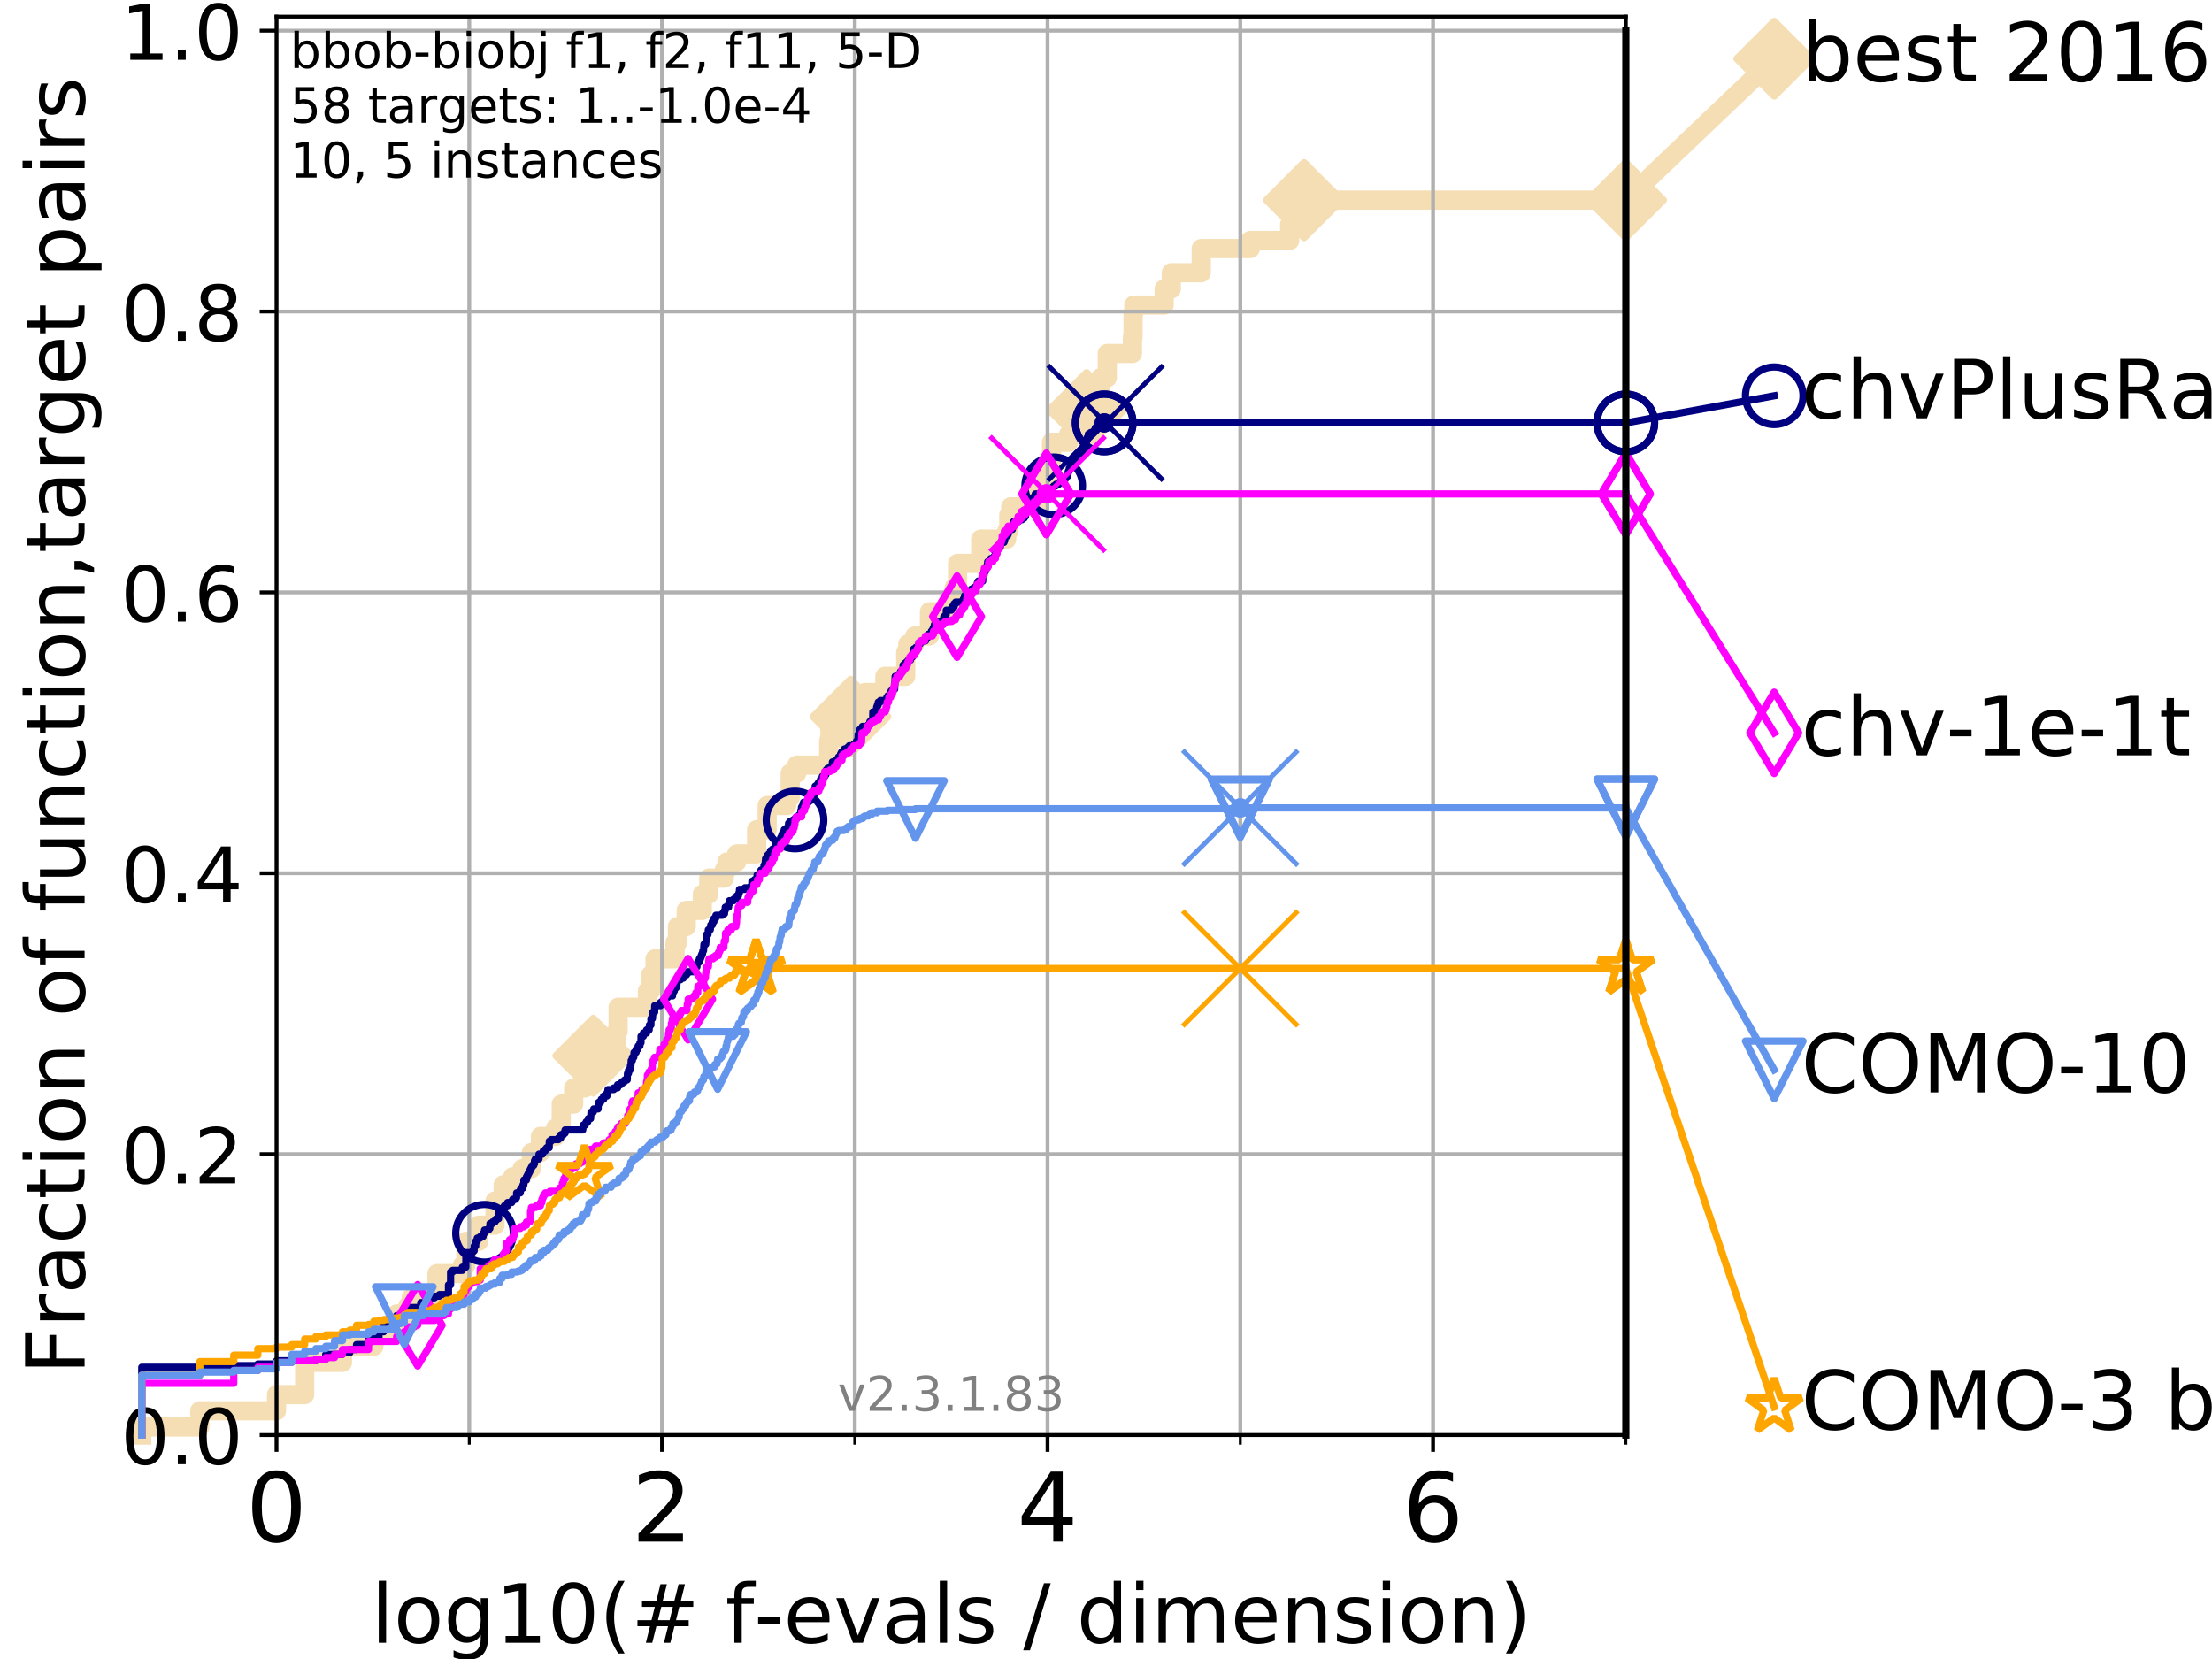 <?xml version="1.0" encoding="utf-8" standalone="no"?>
<!DOCTYPE svg PUBLIC "-//W3C//DTD SVG 1.1//EN"
  "http://www.w3.org/Graphics/SVG/1.1/DTD/svg11.dtd">
<!-- Created with matplotlib (https://matplotlib.org/) -->
<svg height="345.6pt" version="1.1" viewBox="0 0 460.8 345.6" width="460.8pt" xmlns="http://www.w3.org/2000/svg" xmlns:xlink="http://www.w3.org/1999/xlink">
 <defs>
  <style type="text/css">
*{stroke-linecap:butt;stroke-linejoin:round;}
  </style>
 </defs>
 <g id="figure_1">
  <g id="patch_1">
   <path d="M 0 345.6 
L 460.8 345.6 
L 460.8 0 
L 0 0 
z
" style="fill:#ffffff;"/>
  </g>
  <g id="axes_1">
   <g id="patch_2">
    <path d="M 57.6 298.944 
L 338.688 298.944 
L 338.688 3.456 
L 57.6 3.456 
z
" style="fill:#ffffff;"/>
   </g>
   <g id="line2d_1">
    <path d="M 29.533 298.944 
L 29.533 297.263 
L 41.621 297.263 
L 41.621 293.9 
L 57.6 293.9 
L 57.6 290.537 
L 63.468 290.537 
L 63.468 283.811 
L 71.35 283.811 
L 71.35 280.449 
L 77.885 280.449 
L 77.885 277.086 
L 82.627 277.086 
L 82.627 273.723 
L 84.956 273.723 
L 84.956 272.042 
L 85.667 272.042 
L 85.667 270.36 
L 91.03 270.36 
L 91.03 265.316 
L 96.301 265.316 
L 96.301 263.635 
L 97.044 263.635 
L 97.044 258.591 
L 99.732 258.591 
L 99.732 255.228 
L 103.118 255.228 
L 103.118 250.184 
L 104.826 250.184 
L 104.826 246.821 
L 106.803 246.821 
L 106.803 245.139 
L 108.764 245.139 
L 108.764 243.458 
L 110.694 243.458 
L 110.694 240.095 
L 112.581 240.095 
L 112.581 236.732 
L 115.711 236.732 
L 115.711 235.051 
L 116.914 235.051 
L 116.914 230.007 
L 119.503 230.007 
L 119.503 226.644 
L 121.844 226.644 
L 121.844 223.281 
L 123.594 223.281 
L 123.594 219.919 
L 128.411 219.919 
L 128.411 214.874 
L 128.768 214.874 
L 128.768 209.83 
L 134.87 209.83 
L 134.87 206.467 
L 135.522 206.467 
L 135.522 203.105 
L 136.457 203.105 
L 136.457 199.742 
L 140.619 199.742 
L 140.619 196.379 
L 141.119 196.379 
L 141.119 193.016 
L 142.963 193.016 
L 142.963 189.653 
L 146.302 189.653 
L 146.302 186.291 
L 147.65 186.291 
L 147.65 182.928 
L 150.883 182.928 
L 150.883 181.246 
L 151.422 181.246 
L 151.422 179.565 
L 153.467 179.565 
L 153.467 177.884 
L 157.619 177.884 
L 157.619 172.84 
L 159.818 172.84 
L 159.818 167.795 
L 163.899 167.795 
L 163.899 166.114 
L 164.615 166.114 
L 164.615 161.07 
L 165.978 161.07 
L 165.978 159.388 
L 172.626 159.388 
L 172.626 154.344 
L 172.886 154.344 
L 172.886 149.3 
L 177.168 149.3 
L 177.168 147.619 
L 180.235 147.619 
L 180.235 144.256 
L 184.331 144.256 
L 184.331 140.893 
L 188.679 140.893 
L 188.679 135.849 
L 189.12 135.849 
L 189.12 134.167 
L 190.564 134.167 
L 190.564 132.486 
L 193.625 132.486 
L 193.625 127.442 
L 198.742 127.442 
L 198.771 122.398 
L 199.491 122.398 
L 199.491 117.354 
L 204.3 117.354 
L 204.3 112.309 
L 209.718 112.309 
L 209.718 110.628 
L 210.156 110.628 
L 210.156 107.265 
L 210.554 107.265 
L 210.554 105.584 
L 216.286 105.584 
L 216.286 102.221 
L 217.938 102.221 
L 217.938 97.177 
L 219.043 97.177 
L 219.043 92.133 
L 222.629 92.133 
L 222.629 90.451 
L 224.09 90.451 
L 224.09 87.088 
L 226.351 87.088 
L 226.351 85.407 
L 229.173 85.407 
L 229.276 78.682 
L 230.668 78.682 
L 230.668 73.637 
L 235.903 73.637 
L 235.903 70.275 
L 236.041 70.275 
L 236.041 65.23 
L 236.185 65.23 
L 236.185 63.549 
L 242.513 63.549 
L 242.513 60.186 
L 244.003 60.186 
L 244.003 56.823 
L 250.242 56.823 
L 250.242 51.779 
L 260.472 51.779 
L 260.472 50.098 
L 268.66 50.098 
L 268.66 46.735 
L 271.662 46.735 
L 271.662 41.691 
L 338.688 41.691 
L 338.688 41.691 
" style="fill:none;stroke:#f5deb3;stroke-linecap:square;stroke-width:4;"/>
   </g>
   <g id="line2d_2">
    <defs>
     <path d="M 0 7.778 
L 7.778 0 
L 0 -7.778 
L -7.778 0 
z
" id="ma139ba23ba" style="stroke:#f5deb3;stroke-linejoin:miter;stroke-width:1.5;"/>
    </defs>
    <g>
     <use style="fill:#f5deb3;stroke:#f5deb3;stroke-linejoin:miter;stroke-width:1.5;" x="123.594" xlink:href="#ma139ba23ba" y="219.919"/>
     <use style="fill:#f5deb3;stroke:#f5deb3;stroke-linejoin:miter;stroke-width:1.5;" x="177.168" xlink:href="#ma139ba23ba" y="149.3"/>
     <use style="fill:#f5deb3;stroke:#f5deb3;stroke-linejoin:miter;stroke-width:1.5;" x="226.351" xlink:href="#ma139ba23ba" y="85.407"/>
     <use style="fill:#f5deb3;stroke:#f5deb3;stroke-linejoin:miter;stroke-width:1.5;" x="271.662" xlink:href="#ma139ba23ba" y="41.691"/>
     <use style="fill:#f5deb3;stroke:#f5deb3;stroke-linejoin:miter;stroke-width:1.5;" x="271.662" xlink:href="#ma139ba23ba" y="41.691"/>
     <use style="fill:#f5deb3;stroke:#f5deb3;stroke-linejoin:miter;stroke-width:1.5;" x="338.688" xlink:href="#ma139ba23ba" y="41.691"/>
    </g>
   </g>
   <g id="line2d_3">
    <path style="fill:none;stroke:#f5deb3;stroke-linecap:square;stroke-width:4;"/>
    <g/>
   </g>
   <g id="line2d_4">
    <path d="M 338.688 41.691 
L 369.608 12.233 
" style="fill:none;stroke:#f5deb3;stroke-linecap:square;stroke-width:4;"/>
    <g>
     <use style="fill:#f5deb3;stroke:#f5deb3;stroke-linejoin:miter;stroke-width:1.5;" x="338.688" xlink:href="#ma139ba23ba" y="41.691"/>
     <use style="fill:#f5deb3;stroke:#f5deb3;stroke-linejoin:miter;stroke-width:1.5;" x="369.608" xlink:href="#ma139ba23ba" y="12.233"/>
    </g>
   </g>
   <g id="matplotlib.axis_1">
    <g id="xtick_1">
     <g id="line2d_5">
      <path clip-path="url(#p4d0b37ff10)" d="M 57.6 298.944 
L 57.6 3.456 
" style="fill:none;stroke:#b0b0b0;stroke-linecap:square;stroke-width:0.8;"/>
     </g>
     <g id="line2d_6">
      <defs>
       <path d="M 0 0 
L 0 3.5 
" id="m422d20a115" style="stroke:#000000;stroke-width:0.8;"/>
      </defs>
      <g>
       <use style="stroke:#000000;stroke-width:0.8;" x="57.6" xlink:href="#m422d20a115" y="298.944"/>
      </g>
     </g>
     <g id="text_1">
      <!-- 0 -->
      <defs>
       <path d="M 31.781 66.406 
Q 24.172 66.406 20.328 58.906 
Q 16.5 51.422 16.5 36.375 
Q 16.5 21.391 20.328 13.891 
Q 24.172 6.391 31.781 6.391 
Q 39.453 6.391 43.281 13.891 
Q 47.125 21.391 47.125 36.375 
Q 47.125 51.422 43.281 58.906 
Q 39.453 66.406 31.781 66.406 
z
M 31.781 74.219 
Q 44.047 74.219 50.516 64.516 
Q 56.984 54.828 56.984 36.375 
Q 56.984 17.969 50.516 8.266 
Q 44.047 -1.422 31.781 -1.422 
Q 19.531 -1.422 13.062 8.266 
Q 6.594 17.969 6.594 36.375 
Q 6.594 54.828 13.062 64.516 
Q 19.531 74.219 31.781 74.219 
z
" id="DejaVuSans-48"/>
      </defs>
      <g transform="translate(51.237 321.141)scale(0.2 -0.2)">
       <use xlink:href="#DejaVuSans-48"/>
      </g>
     </g>
    </g>
    <g id="xtick_2">
     <g id="line2d_7">
      <path clip-path="url(#p4d0b37ff10)" d="M 137.911 298.944 
L 137.911 3.456 
" style="fill:none;stroke:#b0b0b0;stroke-linecap:square;stroke-width:0.8;"/>
     </g>
     <g id="line2d_8">
      <g>
       <use style="stroke:#000000;stroke-width:0.8;" x="137.911" xlink:href="#m422d20a115" y="298.944"/>
      </g>
     </g>
     <g id="text_2">
      <!-- 2 -->
      <defs>
       <path d="M 19.188 8.297 
L 53.609 8.297 
L 53.609 0 
L 7.328 0 
L 7.328 8.297 
Q 12.938 14.109 22.625 23.891 
Q 32.328 33.688 34.812 36.531 
Q 39.547 41.844 41.422 45.531 
Q 43.312 49.219 43.312 52.781 
Q 43.312 58.594 39.234 62.25 
Q 35.156 65.922 28.609 65.922 
Q 23.969 65.922 18.812 64.312 
Q 13.672 62.703 7.812 59.422 
L 7.812 69.391 
Q 13.766 71.781 18.938 73 
Q 24.125 74.219 28.422 74.219 
Q 39.75 74.219 46.484 68.547 
Q 53.219 62.891 53.219 53.422 
Q 53.219 48.922 51.531 44.891 
Q 49.859 40.875 45.406 35.406 
Q 44.188 33.984 37.641 27.219 
Q 31.109 20.453 19.188 8.297 
z
" id="DejaVuSans-50"/>
      </defs>
      <g transform="translate(131.548 321.141)scale(0.2 -0.2)">
       <use xlink:href="#DejaVuSans-50"/>
      </g>
     </g>
    </g>
    <g id="xtick_3">
     <g id="line2d_9">
      <path clip-path="url(#p4d0b37ff10)" d="M 218.222 298.944 
L 218.222 3.456 
" style="fill:none;stroke:#b0b0b0;stroke-linecap:square;stroke-width:0.8;"/>
     </g>
     <g id="line2d_10">
      <g>
       <use style="stroke:#000000;stroke-width:0.8;" x="218.222" xlink:href="#m422d20a115" y="298.944"/>
      </g>
     </g>
     <g id="text_3">
      <!-- 4 -->
      <defs>
       <path d="M 37.797 64.312 
L 12.891 25.391 
L 37.797 25.391 
z
M 35.203 72.906 
L 47.609 72.906 
L 47.609 25.391 
L 58.016 25.391 
L 58.016 17.188 
L 47.609 17.188 
L 47.609 0 
L 37.797 0 
L 37.797 17.188 
L 4.891 17.188 
L 4.891 26.703 
z
" id="DejaVuSans-52"/>
      </defs>
      <g transform="translate(211.859 321.141)scale(0.2 -0.2)">
       <use xlink:href="#DejaVuSans-52"/>
      </g>
     </g>
    </g>
    <g id="xtick_4">
     <g id="line2d_11">
      <path clip-path="url(#p4d0b37ff10)" d="M 298.533 298.944 
L 298.533 3.456 
" style="fill:none;stroke:#b0b0b0;stroke-linecap:square;stroke-width:0.8;"/>
     </g>
     <g id="line2d_12">
      <g>
       <use style="stroke:#000000;stroke-width:0.8;" x="298.533" xlink:href="#m422d20a115" y="298.944"/>
      </g>
     </g>
     <g id="text_4">
      <!-- 6 -->
      <defs>
       <path d="M 33.016 40.375 
Q 26.375 40.375 22.484 35.828 
Q 18.609 31.297 18.609 23.391 
Q 18.609 15.531 22.484 10.953 
Q 26.375 6.391 33.016 6.391 
Q 39.656 6.391 43.531 10.953 
Q 47.406 15.531 47.406 23.391 
Q 47.406 31.297 43.531 35.828 
Q 39.656 40.375 33.016 40.375 
z
M 52.594 71.297 
L 52.594 62.312 
Q 48.875 64.062 45.094 64.984 
Q 41.312 65.922 37.594 65.922 
Q 27.828 65.922 22.672 59.328 
Q 17.531 52.734 16.797 39.406 
Q 19.672 43.656 24.016 45.922 
Q 28.375 48.188 33.594 48.188 
Q 44.578 48.188 50.953 41.516 
Q 57.328 34.859 57.328 23.391 
Q 57.328 12.156 50.688 5.359 
Q 44.047 -1.422 33.016 -1.422 
Q 20.359 -1.422 13.672 8.266 
Q 6.984 17.969 6.984 36.375 
Q 6.984 53.656 15.188 63.938 
Q 23.391 74.219 37.203 74.219 
Q 40.922 74.219 44.703 73.484 
Q 48.484 72.75 52.594 71.297 
z
" id="DejaVuSans-54"/>
      </defs>
      <g transform="translate(292.17 321.141)scale(0.2 -0.2)">
       <use xlink:href="#DejaVuSans-54"/>
      </g>
     </g>
    </g>
    <g id="xtick_5">
     <g id="line2d_13">
      <path clip-path="url(#p4d0b37ff10)" d="M 97.755 298.944 
L 97.755 3.456 
" style="fill:none;stroke:#b0b0b0;stroke-linecap:square;stroke-width:0.8;"/>
     </g>
     <g id="line2d_14">
      <defs>
       <path d="M 0 0 
L 0 2 
" id="mc4a1cdbdc2" style="stroke:#000000;stroke-width:0.6;"/>
      </defs>
      <g>
       <use style="stroke:#000000;stroke-width:0.6;" x="97.755" xlink:href="#mc4a1cdbdc2" y="298.944"/>
      </g>
     </g>
    </g>
    <g id="xtick_6">
     <g id="line2d_15">
      <path clip-path="url(#p4d0b37ff10)" d="M 178.066 298.944 
L 178.066 3.456 
" style="fill:none;stroke:#b0b0b0;stroke-linecap:square;stroke-width:0.8;"/>
     </g>
     <g id="line2d_16">
      <g>
       <use style="stroke:#000000;stroke-width:0.6;" x="178.066" xlink:href="#mc4a1cdbdc2" y="298.944"/>
      </g>
     </g>
    </g>
    <g id="xtick_7">
     <g id="line2d_17">
      <path clip-path="url(#p4d0b37ff10)" d="M 258.377 298.944 
L 258.377 3.456 
" style="fill:none;stroke:#b0b0b0;stroke-linecap:square;stroke-width:0.8;"/>
     </g>
     <g id="line2d_18">
      <g>
       <use style="stroke:#000000;stroke-width:0.6;" x="258.377" xlink:href="#mc4a1cdbdc2" y="298.944"/>
      </g>
     </g>
    </g>
    <g id="xtick_8">
     <g id="line2d_19">
      <path clip-path="url(#p4d0b37ff10)" d="M 338.688 298.944 
L 338.688 3.456 
" style="fill:none;stroke:#b0b0b0;stroke-linecap:square;stroke-width:0.8;"/>
     </g>
     <g id="line2d_20">
      <g>
       <use style="stroke:#000000;stroke-width:0.6;" x="338.688" xlink:href="#mc4a1cdbdc2" y="298.944"/>
      </g>
     </g>
    </g>
    <g id="text_5">
     <!-- log10(# f-evals / dimension) -->
     <defs>
      <path d="M 9.422 75.984 
L 18.406 75.984 
L 18.406 0 
L 9.422 0 
z
" id="DejaVuSans-108"/>
      <path d="M 30.609 48.391 
Q 23.391 48.391 19.188 42.75 
Q 14.984 37.109 14.984 27.297 
Q 14.984 17.484 19.156 11.844 
Q 23.344 6.203 30.609 6.203 
Q 37.797 6.203 41.984 11.859 
Q 46.188 17.531 46.188 27.297 
Q 46.188 37.016 41.984 42.703 
Q 37.797 48.391 30.609 48.391 
z
M 30.609 56 
Q 42.328 56 49.016 48.375 
Q 55.719 40.766 55.719 27.297 
Q 55.719 13.875 49.016 6.219 
Q 42.328 -1.422 30.609 -1.422 
Q 18.844 -1.422 12.172 6.219 
Q 5.516 13.875 5.516 27.297 
Q 5.516 40.766 12.172 48.375 
Q 18.844 56 30.609 56 
z
" id="DejaVuSans-111"/>
      <path d="M 45.406 27.984 
Q 45.406 37.75 41.375 43.109 
Q 37.359 48.484 30.078 48.484 
Q 22.859 48.484 18.828 43.109 
Q 14.797 37.75 14.797 27.984 
Q 14.797 18.266 18.828 12.891 
Q 22.859 7.516 30.078 7.516 
Q 37.359 7.516 41.375 12.891 
Q 45.406 18.266 45.406 27.984 
z
M 54.391 6.781 
Q 54.391 -7.172 48.188 -13.984 
Q 42 -20.797 29.203 -20.797 
Q 24.469 -20.797 20.266 -20.094 
Q 16.062 -19.391 12.109 -17.922 
L 12.109 -9.188 
Q 16.062 -11.328 19.922 -12.344 
Q 23.781 -13.375 27.781 -13.375 
Q 36.625 -13.375 41.016 -8.766 
Q 45.406 -4.156 45.406 5.172 
L 45.406 9.625 
Q 42.625 4.781 38.281 2.391 
Q 33.938 0 27.875 0 
Q 17.828 0 11.672 7.656 
Q 5.516 15.328 5.516 27.984 
Q 5.516 40.672 11.672 48.328 
Q 17.828 56 27.875 56 
Q 33.938 56 38.281 53.609 
Q 42.625 51.219 45.406 46.391 
L 45.406 54.688 
L 54.391 54.688 
z
" id="DejaVuSans-103"/>
      <path d="M 12.406 8.297 
L 28.516 8.297 
L 28.516 63.922 
L 10.984 60.406 
L 10.984 69.391 
L 28.422 72.906 
L 38.281 72.906 
L 38.281 8.297 
L 54.391 8.297 
L 54.391 0 
L 12.406 0 
z
" id="DejaVuSans-49"/>
      <path d="M 31 75.875 
Q 24.469 64.656 21.281 53.656 
Q 18.109 42.672 18.109 31.391 
Q 18.109 20.125 21.312 9.062 
Q 24.516 -2 31 -13.188 
L 23.188 -13.188 
Q 15.875 -1.703 12.234 9.375 
Q 8.594 20.453 8.594 31.391 
Q 8.594 42.281 12.203 53.312 
Q 15.828 64.359 23.188 75.875 
z
" id="DejaVuSans-40"/>
      <path d="M 51.125 44 
L 36.922 44 
L 32.812 27.688 
L 47.125 27.688 
z
M 43.797 71.781 
L 38.719 51.516 
L 52.984 51.516 
L 58.109 71.781 
L 65.922 71.781 
L 60.891 51.516 
L 76.125 51.516 
L 76.125 44 
L 58.984 44 
L 54.984 27.688 
L 70.516 27.688 
L 70.516 20.219 
L 53.078 20.219 
L 48 0 
L 40.188 0 
L 45.219 20.219 
L 30.906 20.219 
L 25.875 0 
L 18.016 0 
L 23.094 20.219 
L 7.719 20.219 
L 7.719 27.688 
L 24.906 27.688 
L 29 44 
L 13.281 44 
L 13.281 51.516 
L 30.906 51.516 
L 35.891 71.781 
z
" id="DejaVuSans-35"/>
      <path id="DejaVuSans-32"/>
      <path d="M 37.109 75.984 
L 37.109 68.5 
L 28.516 68.5 
Q 23.688 68.5 21.797 66.547 
Q 19.922 64.594 19.922 59.516 
L 19.922 54.688 
L 34.719 54.688 
L 34.719 47.703 
L 19.922 47.703 
L 19.922 0 
L 10.891 0 
L 10.891 47.703 
L 2.297 47.703 
L 2.297 54.688 
L 10.891 54.688 
L 10.891 58.5 
Q 10.891 67.625 15.141 71.797 
Q 19.391 75.984 28.609 75.984 
z
" id="DejaVuSans-102"/>
      <path d="M 4.891 31.391 
L 31.203 31.391 
L 31.203 23.391 
L 4.891 23.391 
z
" id="DejaVuSans-45"/>
      <path d="M 56.203 29.594 
L 56.203 25.203 
L 14.891 25.203 
Q 15.484 15.922 20.484 11.062 
Q 25.484 6.203 34.422 6.203 
Q 39.594 6.203 44.453 7.469 
Q 49.312 8.734 54.109 11.281 
L 54.109 2.781 
Q 49.266 0.734 44.188 -0.344 
Q 39.109 -1.422 33.891 -1.422 
Q 20.797 -1.422 13.156 6.188 
Q 5.516 13.812 5.516 26.812 
Q 5.516 40.234 12.766 48.109 
Q 20.016 56 32.328 56 
Q 43.359 56 49.781 48.891 
Q 56.203 41.797 56.203 29.594 
z
M 47.219 32.234 
Q 47.125 39.594 43.094 43.984 
Q 39.062 48.391 32.422 48.391 
Q 24.906 48.391 20.391 44.141 
Q 15.875 39.891 15.188 32.172 
z
" id="DejaVuSans-101"/>
      <path d="M 2.984 54.688 
L 12.5 54.688 
L 29.594 8.797 
L 46.688 54.688 
L 56.203 54.688 
L 35.688 0 
L 23.484 0 
z
" id="DejaVuSans-118"/>
      <path d="M 34.281 27.484 
Q 23.391 27.484 19.188 25 
Q 14.984 22.516 14.984 16.5 
Q 14.984 11.719 18.141 8.906 
Q 21.297 6.109 26.703 6.109 
Q 34.188 6.109 38.703 11.406 
Q 43.219 16.703 43.219 25.484 
L 43.219 27.484 
z
M 52.203 31.203 
L 52.203 0 
L 43.219 0 
L 43.219 8.297 
Q 40.141 3.328 35.547 0.953 
Q 30.953 -1.422 24.312 -1.422 
Q 15.922 -1.422 10.953 3.297 
Q 6 8.016 6 15.922 
Q 6 25.141 12.172 29.828 
Q 18.359 34.516 30.609 34.516 
L 43.219 34.516 
L 43.219 35.406 
Q 43.219 41.609 39.141 45 
Q 35.062 48.391 27.688 48.391 
Q 23 48.391 18.547 47.266 
Q 14.109 46.141 10.016 43.891 
L 10.016 52.203 
Q 14.938 54.109 19.578 55.047 
Q 24.219 56 28.609 56 
Q 40.484 56 46.344 49.844 
Q 52.203 43.703 52.203 31.203 
z
" id="DejaVuSans-97"/>
      <path d="M 44.281 53.078 
L 44.281 44.578 
Q 40.484 46.531 36.375 47.5 
Q 32.281 48.484 27.875 48.484 
Q 21.188 48.484 17.844 46.438 
Q 14.5 44.391 14.5 40.281 
Q 14.5 37.156 16.891 35.375 
Q 19.281 33.594 26.516 31.984 
L 29.594 31.297 
Q 39.156 29.25 43.188 25.516 
Q 47.219 21.781 47.219 15.094 
Q 47.219 7.469 41.188 3.016 
Q 35.156 -1.422 24.609 -1.422 
Q 20.219 -1.422 15.453 -0.562 
Q 10.688 0.297 5.422 2 
L 5.422 11.281 
Q 10.406 8.688 15.234 7.391 
Q 20.062 6.109 24.812 6.109 
Q 31.156 6.109 34.562 8.281 
Q 37.984 10.453 37.984 14.406 
Q 37.984 18.062 35.516 20.016 
Q 33.062 21.969 24.703 23.781 
L 21.578 24.516 
Q 13.234 26.266 9.516 29.906 
Q 5.812 33.547 5.812 39.891 
Q 5.812 47.609 11.281 51.797 
Q 16.75 56 26.812 56 
Q 31.781 56 36.172 55.266 
Q 40.578 54.547 44.281 53.078 
z
" id="DejaVuSans-115"/>
      <path d="M 25.391 72.906 
L 33.688 72.906 
L 8.297 -9.281 
L 0 -9.281 
z
" id="DejaVuSans-47"/>
      <path d="M 45.406 46.391 
L 45.406 75.984 
L 54.391 75.984 
L 54.391 0 
L 45.406 0 
L 45.406 8.203 
Q 42.578 3.328 38.25 0.953 
Q 33.938 -1.422 27.875 -1.422 
Q 17.969 -1.422 11.734 6.484 
Q 5.516 14.406 5.516 27.297 
Q 5.516 40.188 11.734 48.094 
Q 17.969 56 27.875 56 
Q 33.938 56 38.25 53.625 
Q 42.578 51.266 45.406 46.391 
z
M 14.797 27.297 
Q 14.797 17.391 18.875 11.75 
Q 22.953 6.109 30.078 6.109 
Q 37.203 6.109 41.297 11.75 
Q 45.406 17.391 45.406 27.297 
Q 45.406 37.203 41.297 42.844 
Q 37.203 48.484 30.078 48.484 
Q 22.953 48.484 18.875 42.844 
Q 14.797 37.203 14.797 27.297 
z
" id="DejaVuSans-100"/>
      <path d="M 9.422 54.688 
L 18.406 54.688 
L 18.406 0 
L 9.422 0 
z
M 9.422 75.984 
L 18.406 75.984 
L 18.406 64.594 
L 9.422 64.594 
z
" id="DejaVuSans-105"/>
      <path d="M 52 44.188 
Q 55.375 50.25 60.062 53.125 
Q 64.75 56 71.094 56 
Q 79.641 56 84.281 50.016 
Q 88.922 44.047 88.922 33.016 
L 88.922 0 
L 79.891 0 
L 79.891 32.719 
Q 79.891 40.578 77.094 44.375 
Q 74.312 48.188 68.609 48.188 
Q 61.625 48.188 57.562 43.547 
Q 53.516 38.922 53.516 30.906 
L 53.516 0 
L 44.484 0 
L 44.484 32.719 
Q 44.484 40.625 41.703 44.406 
Q 38.922 48.188 33.109 48.188 
Q 26.219 48.188 22.156 43.531 
Q 18.109 38.875 18.109 30.906 
L 18.109 0 
L 9.078 0 
L 9.078 54.688 
L 18.109 54.688 
L 18.109 46.188 
Q 21.188 51.219 25.484 53.609 
Q 29.781 56 35.688 56 
Q 41.656 56 45.828 52.969 
Q 50 49.953 52 44.188 
z
" id="DejaVuSans-109"/>
      <path d="M 54.891 33.016 
L 54.891 0 
L 45.906 0 
L 45.906 32.719 
Q 45.906 40.484 42.875 44.328 
Q 39.844 48.188 33.797 48.188 
Q 26.516 48.188 22.312 43.547 
Q 18.109 38.922 18.109 30.906 
L 18.109 0 
L 9.078 0 
L 9.078 54.688 
L 18.109 54.688 
L 18.109 46.188 
Q 21.344 51.125 25.703 53.562 
Q 30.078 56 35.797 56 
Q 45.219 56 50.047 50.172 
Q 54.891 44.344 54.891 33.016 
z
" id="DejaVuSans-110"/>
      <path d="M 8.016 75.875 
L 15.828 75.875 
Q 23.141 64.359 26.781 53.312 
Q 30.422 42.281 30.422 31.391 
Q 30.422 20.453 26.781 9.375 
Q 23.141 -1.703 15.828 -13.188 
L 8.016 -13.188 
Q 14.5 -2 17.703 9.062 
Q 20.906 20.125 20.906 31.391 
Q 20.906 42.672 17.703 53.656 
Q 14.5 64.656 8.016 75.875 
z
" id="DejaVuSans-41"/>
     </defs>
     <g transform="translate(77.303 342.218)scale(0.17 -0.17)">
      <use xlink:href="#DejaVuSans-108"/>
      <use x="27.783" xlink:href="#DejaVuSans-111"/>
      <use x="88.965" xlink:href="#DejaVuSans-103"/>
      <use x="152.441" xlink:href="#DejaVuSans-49"/>
      <use x="216.064" xlink:href="#DejaVuSans-48"/>
      <use x="279.688" xlink:href="#DejaVuSans-40"/>
      <use x="318.701" xlink:href="#DejaVuSans-35"/>
      <use x="402.49" xlink:href="#DejaVuSans-32"/>
      <use x="434.277" xlink:href="#DejaVuSans-102"/>
      <use x="469.404" xlink:href="#DejaVuSans-45"/>
      <use x="505.488" xlink:href="#DejaVuSans-101"/>
      <use x="567.012" xlink:href="#DejaVuSans-118"/>
      <use x="626.191" xlink:href="#DejaVuSans-97"/>
      <use x="687.471" xlink:href="#DejaVuSans-108"/>
      <use x="715.254" xlink:href="#DejaVuSans-115"/>
      <use x="767.354" xlink:href="#DejaVuSans-32"/>
      <use x="799.141" xlink:href="#DejaVuSans-47"/>
      <use x="832.832" xlink:href="#DejaVuSans-32"/>
      <use x="864.619" xlink:href="#DejaVuSans-100"/>
      <use x="928.096" xlink:href="#DejaVuSans-105"/>
      <use x="955.879" xlink:href="#DejaVuSans-109"/>
      <use x="1053.291" xlink:href="#DejaVuSans-101"/>
      <use x="1114.814" xlink:href="#DejaVuSans-110"/>
      <use x="1178.193" xlink:href="#DejaVuSans-115"/>
      <use x="1230.293" xlink:href="#DejaVuSans-105"/>
      <use x="1258.076" xlink:href="#DejaVuSans-111"/>
      <use x="1319.258" xlink:href="#DejaVuSans-110"/>
      <use x="1382.637" xlink:href="#DejaVuSans-41"/>
     </g>
    </g>
   </g>
   <g id="matplotlib.axis_2">
    <g id="ytick_1">
     <g id="line2d_21">
      <path clip-path="url(#p4d0b37ff10)" d="M 57.6 298.944 
L 338.688 298.944 
" style="fill:none;stroke:#b0b0b0;stroke-linecap:square;stroke-width:0.8;"/>
     </g>
     <g id="line2d_22">
      <defs>
       <path d="M 0 0 
L -3.5 0 
" id="mbebe649706" style="stroke:#000000;stroke-width:0.8;"/>
      </defs>
      <g>
       <use style="stroke:#000000;stroke-width:0.8;" x="57.6" xlink:href="#mbebe649706" y="298.944"/>
      </g>
     </g>
     <g id="text_6">
      <!-- 0.0 -->
      <defs>
       <path d="M 10.688 12.406 
L 21 12.406 
L 21 0 
L 10.688 0 
z
" id="DejaVuSans-46"/>
      </defs>
      <g transform="translate(25.155 305.023)scale(0.16 -0.16)">
       <use xlink:href="#DejaVuSans-48"/>
       <use x="63.623" xlink:href="#DejaVuSans-46"/>
       <use x="95.41" xlink:href="#DejaVuSans-48"/>
      </g>
     </g>
    </g>
    <g id="ytick_2">
     <g id="line2d_23">
      <path clip-path="url(#p4d0b37ff10)" d="M 57.6 240.432 
L 338.688 240.432 
" style="fill:none;stroke:#b0b0b0;stroke-linecap:square;stroke-width:0.8;"/>
     </g>
     <g id="line2d_24">
      <g>
       <use style="stroke:#000000;stroke-width:0.8;" x="57.6" xlink:href="#mbebe649706" y="240.432"/>
      </g>
     </g>
     <g id="text_7">
      <!-- 0.2 -->
      <g transform="translate(25.155 246.51)scale(0.16 -0.16)">
       <use xlink:href="#DejaVuSans-48"/>
       <use x="63.623" xlink:href="#DejaVuSans-46"/>
       <use x="95.41" xlink:href="#DejaVuSans-50"/>
      </g>
     </g>
    </g>
    <g id="ytick_3">
     <g id="line2d_25">
      <path clip-path="url(#p4d0b37ff10)" d="M 57.6 181.919 
L 338.688 181.919 
" style="fill:none;stroke:#b0b0b0;stroke-linecap:square;stroke-width:0.8;"/>
     </g>
     <g id="line2d_26">
      <g>
       <use style="stroke:#000000;stroke-width:0.8;" x="57.6" xlink:href="#mbebe649706" y="181.919"/>
      </g>
     </g>
     <g id="text_8">
      <!-- 0.4 -->
      <g transform="translate(25.155 187.998)scale(0.16 -0.16)">
       <use xlink:href="#DejaVuSans-48"/>
       <use x="63.623" xlink:href="#DejaVuSans-46"/>
       <use x="95.41" xlink:href="#DejaVuSans-52"/>
      </g>
     </g>
    </g>
    <g id="ytick_4">
     <g id="line2d_27">
      <path clip-path="url(#p4d0b37ff10)" d="M 57.6 123.407 
L 338.688 123.407 
" style="fill:none;stroke:#b0b0b0;stroke-linecap:square;stroke-width:0.8;"/>
     </g>
     <g id="line2d_28">
      <g>
       <use style="stroke:#000000;stroke-width:0.8;" x="57.6" xlink:href="#mbebe649706" y="123.407"/>
      </g>
     </g>
     <g id="text_9">
      <!-- 0.6 -->
      <g transform="translate(25.155 129.485)scale(0.16 -0.16)">
       <use xlink:href="#DejaVuSans-48"/>
       <use x="63.623" xlink:href="#DejaVuSans-46"/>
       <use x="95.41" xlink:href="#DejaVuSans-54"/>
      </g>
     </g>
    </g>
    <g id="ytick_5">
     <g id="line2d_29">
      <path clip-path="url(#p4d0b37ff10)" d="M 57.6 64.894 
L 338.688 64.894 
" style="fill:none;stroke:#b0b0b0;stroke-linecap:square;stroke-width:0.8;"/>
     </g>
     <g id="line2d_30">
      <g>
       <use style="stroke:#000000;stroke-width:0.8;" x="57.6" xlink:href="#mbebe649706" y="64.894"/>
      </g>
     </g>
     <g id="text_10">
      <!-- 0.8 -->
      <defs>
       <path d="M 31.781 34.625 
Q 24.75 34.625 20.719 30.859 
Q 16.703 27.094 16.703 20.516 
Q 16.703 13.922 20.719 10.156 
Q 24.75 6.391 31.781 6.391 
Q 38.812 6.391 42.859 10.172 
Q 46.922 13.969 46.922 20.516 
Q 46.922 27.094 42.891 30.859 
Q 38.875 34.625 31.781 34.625 
z
M 21.922 38.812 
Q 15.578 40.375 12.031 44.719 
Q 8.5 49.078 8.5 55.328 
Q 8.5 64.062 14.719 69.141 
Q 20.953 74.219 31.781 74.219 
Q 42.672 74.219 48.875 69.141 
Q 55.078 64.062 55.078 55.328 
Q 55.078 49.078 51.531 44.719 
Q 48 40.375 41.703 38.812 
Q 48.828 37.156 52.797 32.312 
Q 56.781 27.484 56.781 20.516 
Q 56.781 9.906 50.312 4.234 
Q 43.844 -1.422 31.781 -1.422 
Q 19.734 -1.422 13.25 4.234 
Q 6.781 9.906 6.781 20.516 
Q 6.781 27.484 10.781 32.312 
Q 14.797 37.156 21.922 38.812 
z
M 18.312 54.391 
Q 18.312 48.734 21.844 45.562 
Q 25.391 42.391 31.781 42.391 
Q 38.141 42.391 41.719 45.562 
Q 45.312 48.734 45.312 54.391 
Q 45.312 60.062 41.719 63.234 
Q 38.141 66.406 31.781 66.406 
Q 25.391 66.406 21.844 63.234 
Q 18.312 60.062 18.312 54.391 
z
" id="DejaVuSans-56"/>
      </defs>
      <g transform="translate(25.155 70.973)scale(0.16 -0.16)">
       <use xlink:href="#DejaVuSans-48"/>
       <use x="63.623" xlink:href="#DejaVuSans-46"/>
       <use x="95.41" xlink:href="#DejaVuSans-56"/>
      </g>
     </g>
    </g>
    <g id="ytick_6">
     <g id="line2d_31">
      <path clip-path="url(#p4d0b37ff10)" d="M 57.6 6.382 
L 338.688 6.382 
" style="fill:none;stroke:#b0b0b0;stroke-linecap:square;stroke-width:0.8;"/>
     </g>
     <g id="line2d_32">
      <g>
       <use style="stroke:#000000;stroke-width:0.8;" x="57.6" xlink:href="#mbebe649706" y="6.382"/>
      </g>
     </g>
     <g id="text_11">
      <!-- 1.0 -->
      <g transform="translate(25.155 12.46)scale(0.16 -0.16)">
       <use xlink:href="#DejaVuSans-49"/>
       <use x="63.623" xlink:href="#DejaVuSans-46"/>
       <use x="95.41" xlink:href="#DejaVuSans-48"/>
      </g>
     </g>
    </g>
    <g id="text_12">
     <!-- Fraction of function,target pairs -->
     <defs>
      <path d="M 9.812 72.906 
L 51.703 72.906 
L 51.703 64.594 
L 19.672 64.594 
L 19.672 43.109 
L 48.578 43.109 
L 48.578 34.812 
L 19.672 34.812 
L 19.672 0 
L 9.812 0 
z
" id="DejaVuSans-70"/>
      <path d="M 41.109 46.297 
Q 39.594 47.172 37.812 47.578 
Q 36.031 48 33.891 48 
Q 26.266 48 22.188 43.047 
Q 18.109 38.094 18.109 28.812 
L 18.109 0 
L 9.078 0 
L 9.078 54.688 
L 18.109 54.688 
L 18.109 46.188 
Q 20.953 51.172 25.484 53.578 
Q 30.031 56 36.531 56 
Q 37.453 56 38.578 55.875 
Q 39.703 55.766 41.062 55.516 
z
" id="DejaVuSans-114"/>
      <path d="M 48.781 52.594 
L 48.781 44.188 
Q 44.969 46.297 41.141 47.344 
Q 37.312 48.391 33.406 48.391 
Q 24.656 48.391 19.812 42.844 
Q 14.984 37.312 14.984 27.297 
Q 14.984 17.281 19.812 11.734 
Q 24.656 6.203 33.406 6.203 
Q 37.312 6.203 41.141 7.25 
Q 44.969 8.297 48.781 10.406 
L 48.781 2.094 
Q 45.016 0.344 40.984 -0.531 
Q 36.969 -1.422 32.422 -1.422 
Q 20.062 -1.422 12.781 6.344 
Q 5.516 14.109 5.516 27.297 
Q 5.516 40.672 12.859 48.328 
Q 20.219 56 33.016 56 
Q 37.156 56 41.109 55.141 
Q 45.062 54.297 48.781 52.594 
z
" id="DejaVuSans-99"/>
      <path d="M 18.312 70.219 
L 18.312 54.688 
L 36.812 54.688 
L 36.812 47.703 
L 18.312 47.703 
L 18.312 18.016 
Q 18.312 11.328 20.141 9.422 
Q 21.969 7.516 27.594 7.516 
L 36.812 7.516 
L 36.812 0 
L 27.594 0 
Q 17.188 0 13.234 3.875 
Q 9.281 7.766 9.281 18.016 
L 9.281 47.703 
L 2.688 47.703 
L 2.688 54.688 
L 9.281 54.688 
L 9.281 70.219 
z
" id="DejaVuSans-116"/>
      <path d="M 8.5 21.578 
L 8.5 54.688 
L 17.484 54.688 
L 17.484 21.922 
Q 17.484 14.156 20.5 10.266 
Q 23.531 6.391 29.594 6.391 
Q 36.859 6.391 41.078 11.031 
Q 45.312 15.672 45.312 23.688 
L 45.312 54.688 
L 54.297 54.688 
L 54.297 0 
L 45.312 0 
L 45.312 8.406 
Q 42.047 3.422 37.719 1 
Q 33.406 -1.422 27.688 -1.422 
Q 18.266 -1.422 13.375 4.438 
Q 8.5 10.297 8.5 21.578 
z
M 31.109 56 
z
" id="DejaVuSans-117"/>
      <path d="M 11.719 12.406 
L 22.016 12.406 
L 22.016 4 
L 14.016 -11.625 
L 7.719 -11.625 
L 11.719 4 
z
" id="DejaVuSans-44"/>
      <path d="M 18.109 8.203 
L 18.109 -20.797 
L 9.078 -20.797 
L 9.078 54.688 
L 18.109 54.688 
L 18.109 46.391 
Q 20.953 51.266 25.266 53.625 
Q 29.594 56 35.594 56 
Q 45.562 56 51.781 48.094 
Q 58.016 40.188 58.016 27.297 
Q 58.016 14.406 51.781 6.484 
Q 45.562 -1.422 35.594 -1.422 
Q 29.594 -1.422 25.266 0.953 
Q 20.953 3.328 18.109 8.203 
z
M 48.688 27.297 
Q 48.688 37.203 44.609 42.844 
Q 40.531 48.484 33.406 48.484 
Q 26.266 48.484 22.188 42.844 
Q 18.109 37.203 18.109 27.297 
Q 18.109 17.391 22.188 11.75 
Q 26.266 6.109 33.406 6.109 
Q 40.531 6.109 44.609 11.75 
Q 48.688 17.391 48.688 27.297 
z
" id="DejaVuSans-112"/>
     </defs>
     <g transform="translate(17.62 286.339)rotate(-90)scale(0.17 -0.17)">
      <use xlink:href="#DejaVuSans-70"/>
      <use x="57.41" xlink:href="#DejaVuSans-114"/>
      <use x="98.523" xlink:href="#DejaVuSans-97"/>
      <use x="159.803" xlink:href="#DejaVuSans-99"/>
      <use x="214.783" xlink:href="#DejaVuSans-116"/>
      <use x="253.992" xlink:href="#DejaVuSans-105"/>
      <use x="281.775" xlink:href="#DejaVuSans-111"/>
      <use x="342.957" xlink:href="#DejaVuSans-110"/>
      <use x="406.336" xlink:href="#DejaVuSans-32"/>
      <use x="438.123" xlink:href="#DejaVuSans-111"/>
      <use x="499.305" xlink:href="#DejaVuSans-102"/>
      <use x="534.51" xlink:href="#DejaVuSans-32"/>
      <use x="566.297" xlink:href="#DejaVuSans-102"/>
      <use x="601.502" xlink:href="#DejaVuSans-117"/>
      <use x="664.881" xlink:href="#DejaVuSans-110"/>
      <use x="728.26" xlink:href="#DejaVuSans-99"/>
      <use x="783.24" xlink:href="#DejaVuSans-116"/>
      <use x="822.449" xlink:href="#DejaVuSans-105"/>
      <use x="850.232" xlink:href="#DejaVuSans-111"/>
      <use x="911.414" xlink:href="#DejaVuSans-110"/>
      <use x="974.793" xlink:href="#DejaVuSans-44"/>
      <use x="1006.58" xlink:href="#DejaVuSans-116"/>
      <use x="1045.789" xlink:href="#DejaVuSans-97"/>
      <use x="1107.068" xlink:href="#DejaVuSans-114"/>
      <use x="1148.166" xlink:href="#DejaVuSans-103"/>
      <use x="1211.643" xlink:href="#DejaVuSans-101"/>
      <use x="1273.166" xlink:href="#DejaVuSans-116"/>
      <use x="1312.375" xlink:href="#DejaVuSans-32"/>
      <use x="1344.162" xlink:href="#DejaVuSans-112"/>
      <use x="1407.639" xlink:href="#DejaVuSans-97"/>
      <use x="1468.918" xlink:href="#DejaVuSans-105"/>
      <use x="1496.701" xlink:href="#DejaVuSans-114"/>
      <use x="1537.814" xlink:href="#DejaVuSans-115"/>
     </g>
    </g>
   </g>
   <g id="line2d_33">
    <defs>
     <path d="M 0 1.5 
C 0.398 1.5 0.779 1.342 1.061 1.061 
C 1.342 0.779 1.5 0.398 1.5 0 
C 1.5 -0.398 1.342 -0.779 1.061 -1.061 
C 0.779 -1.342 0.398 -1.5 0 -1.5 
C -0.398 -1.5 -0.779 -1.342 -1.061 -1.061 
C -1.342 -0.779 -1.5 -0.398 -1.5 0 
C -1.5 0.398 -1.342 0.779 -1.061 1.061 
C -0.779 1.342 -0.398 1.5 0 1.5 
z
" id="m464e956ef9" style="stroke:#f5deb3;"/>
    </defs>
    <g>
     <use style="fill:#f5deb3;stroke:#f5deb3;" x="271.662" xlink:href="#m464e956ef9" y="41.691"/>
     <use style="fill:#f5deb3;stroke:#f5deb3;" x="271.662" xlink:href="#m464e956ef9" y="41.691"/>
    </g>
   </g>
   <g id="line2d_34">
    <defs>
     <path d="M 0 1.5 
C 0.398 1.5 0.779 1.342 1.061 1.061 
C 1.342 0.779 1.5 0.398 1.5 0 
C 1.5 -0.398 1.342 -0.779 1.061 -1.061 
C 0.779 -1.342 0.398 -1.5 0 -1.5 
C -0.398 -1.5 -0.779 -1.342 -1.061 -1.061 
C -1.342 -0.779 -1.5 -0.398 -1.5 0 
C -1.5 0.398 -1.342 0.779 -1.061 1.061 
C -0.779 1.342 -0.398 1.5 0 1.5 
z
" id="md38c3cc3ed" style="stroke:#000080;"/>
    </defs>
    <g>
     <use style="fill:#000080;stroke:#000080;" x="230.029" xlink:href="#md38c3cc3ed" y="88.097"/>
     <use style="fill:#000080;stroke:#000080;" x="230.029" xlink:href="#md38c3cc3ed" y="88.097"/>
    </g>
   </g>
   <g id="line2d_35">
    <path d="M 29.533 298.944 
L 29.533 284.82 
L 48.692 284.82 
L 48.692 284.484 
L 53.709 284.484 
L 53.709 284.148 
L 57.6 284.148 
L 57.6 283.475 
L 65.797 283.475 
L 65.797 283.139 
L 67.851 283.139 
L 67.851 282.13 
L 71.35 282.13 
L 71.35 281.794 
L 72.868 281.794 
L 72.868 281.121 
L 74.263 281.121 
L 74.263 280.112 
L 76.759 280.112 
L 76.759 279.104 
L 77.885 279.104 
L 77.885 278.767 
L 78.942 278.767 
L 78.942 277.422 
L 79.939 277.422 
L 79.939 275.404 
L 81.776 275.404 
L 81.776 275.068 
L 82.627 275.068 
L 82.627 274.059 
L 83.438 274.059 
L 83.438 273.723 
L 84.956 273.723 
L 84.956 273.051 
L 85.667 273.051 
L 85.667 272.378 
L 87.644 272.378 
L 87.644 271.369 
L 88.847 271.369 
L 88.847 270.697 
L 89.419 270.697 
L 89.419 270.36 
L 90.509 270.36 
L 90.509 270.024 
L 91.535 270.024 
L 91.535 269.688 
L 93.422 269.688 
L 93.422 267.67 
L 93.864 267.67 
L 93.864 264.98 
L 94.295 264.98 
L 94.295 264.644 
L 96.301 264.644 
L 96.301 263.971 
L 97.044 263.971 
L 97.044 260.945 
L 98.439 260.945 
L 98.439 260.608 
L 98.772 260.608 
L 98.772 259.599 
L 99.098 259.599 
L 99.098 258.591 
L 99.418 258.591 
L 99.418 257.918 
L 100.04 257.918 
L 100.04 257.582 
L 100.642 257.582 
L 100.642 256.909 
L 100.935 256.909 
L 100.935 256.237 
L 101.786 256.237 
L 101.786 255.9 
L 102.06 255.9 
L 102.06 254.892 
L 102.597 254.892 
L 102.597 254.555 
L 103.118 254.555 
L 103.118 254.219 
L 103.372 254.219 
L 103.372 253.883 
L 103.871 253.883 
L 103.871 252.538 
L 104.355 252.538 
L 104.355 252.201 
L 104.826 252.201 
L 104.826 251.865 
L 105.057 251.865 
L 105.057 251.192 
L 105.733 251.192 
L 105.733 250.52 
L 106.594 250.52 
L 106.594 250.184 
L 106.803 250.184 
L 106.803 249.847 
L 107.415 249.847 
L 107.415 249.511 
L 107.614 249.511 
L 107.614 248.502 
L 108.389 248.502 
L 108.389 247.83 
L 108.578 247.83 
L 108.578 247.493 
L 108.949 247.493 
L 108.949 246.821 
L 109.132 246.821 
L 109.132 245.812 
L 109.668 245.812 
L 109.668 245.139 
L 109.843 245.139 
L 109.843 244.803 
L 110.017 244.803 
L 110.017 244.467 
L 110.189 244.467 
L 110.189 244.131 
L 110.359 244.131 
L 110.359 243.794 
L 110.527 243.794 
L 110.527 243.458 
L 110.694 243.458 
L 110.694 243.122 
L 110.86 243.122 
L 110.86 242.785 
L 111.186 242.785 
L 111.186 242.449 
L 111.346 242.449 
L 111.346 241.777 
L 111.506 241.777 
L 111.506 241.44 
L 112.281 241.44 
L 112.281 240.432 
L 113.023 240.432 
L 113.023 240.095 
L 113.168 240.095 
L 113.168 239.759 
L 113.595 239.759 
L 113.595 239.423 
L 113.874 239.423 
L 113.874 239.086 
L 114.419 239.086 
L 114.419 237.741 
L 114.817 237.741 
L 114.817 237.405 
L 116.323 237.405 
L 116.323 237.069 
L 116.798 237.069 
L 116.798 236.396 
L 117.373 236.396 
L 117.373 236.06 
L 117.71 236.06 
L 117.71 235.387 
L 121.4 235.387 
L 121.49 234.379 
L 121.931 234.379 
L 121.931 234.042 
L 122.105 234.042 
L 122.105 233.706 
L 122.447 233.706 
L 122.531 233.033 
L 123.03 233.033 
L 123.111 231.688 
L 123.594 231.688 
L 123.673 231.016 
L 124.595 231.016 
L 124.669 229.671 
L 125.111 229.671 
L 125.111 229.334 
L 125.256 229.334 
L 125.256 228.998 
L 125.753 228.998 
L 125.753 228.325 
L 126.44 228.325 
L 126.44 227.653 
L 126.64 227.653 
L 126.64 226.98 
L 127.861 226.98 
L 127.861 226.644 
L 128.65 226.644 
L 128.65 225.972 
L 129.291 225.972 
L 129.291 225.635 
L 129.686 225.635 
L 129.686 225.299 
L 130.128 225.299 
L 130.128 224.963 
L 130.665 224.963 
L 130.717 223.618 
L 130.927 223.618 
L 130.927 222.945 
L 131.236 222.945 
L 131.338 221.936 
L 131.44 221.936 
L 131.49 220.927 
L 131.74 220.927 
L 131.74 220.255 
L 132.036 220.255 
L 132.085 219.246 
L 132.518 219.246 
L 132.518 218.573 
L 132.894 218.573 
L 132.94 217.901 
L 133.307 217.901 
L 133.307 217.228 
L 133.533 217.228 
L 133.533 215.883 
L 134.019 215.883 
L 134.019 215.211 
L 134.703 215.211 
L 134.703 214.538 
L 135.24 214.538 
L 135.281 213.529 
L 135.602 213.529 
L 135.602 212.184 
L 135.918 212.184 
L 135.996 210.839 
L 136.381 210.839 
L 136.381 209.494 
L 137.594 209.494 
L 137.594 208.821 
L 138.015 208.821 
L 138.015 208.485 
L 138.628 208.485 
L 138.662 207.813 
L 139.091 207.813 
L 139.091 207.476 
L 140.104 207.476 
L 140.104 206.804 
L 140.257 206.804 
L 140.257 206.467 
L 140.469 206.467 
L 140.469 205.795 
L 140.856 205.795 
L 140.856 205.459 
L 141.003 205.459 
L 141.061 204.113 
L 141.746 204.113 
L 141.746 203.777 
L 142.352 203.777 
L 142.352 203.105 
L 143.015 203.105 
L 143.015 202.768 
L 143.273 202.768 
L 143.273 202.432 
L 144.653 202.432 
L 144.653 201.759 
L 144.912 201.759 
L 144.912 201.423 
L 145.19 201.423 
L 145.19 200.751 
L 145.35 200.751 
L 145.35 200.414 
L 145.688 200.414 
L 145.688 199.742 
L 145.932 199.742 
L 145.932 199.406 
L 146.064 199.406 
L 146.064 199.069 
L 146.194 199.069 
L 146.194 198.733 
L 146.346 198.733 
L 146.41 198.06 
L 146.559 198.06 
L 146.644 196.715 
L 147.02 196.715 
L 147.124 195.37 
L 147.165 195.37 
L 147.165 194.698 
L 147.49 194.698 
L 147.55 193.689 
L 147.967 193.689 
L 148.064 192.68 
L 148.392 192.68 
L 148.392 192.007 
L 148.715 192.007 
L 148.715 191.335 
L 149.086 191.335 
L 149.141 190.662 
L 150.48 190.662 
L 150.48 190.326 
L 150.933 190.326 
L 150.933 189.653 
L 151.081 189.653 
L 151.081 188.981 
L 151.787 188.981 
L 151.787 188.308 
L 151.944 188.308 
L 151.944 187.636 
L 152.841 187.636 
L 152.841 187.3 
L 153.467 187.3 
L 153.481 186.627 
L 153.834 186.627 
L 153.932 185.954 
L 154.043 185.954 
L 154.043 185.282 
L 155.168 185.282 
L 155.168 184.946 
L 156.37 184.946 
L 156.37 184.609 
L 156.622 184.609 
L 156.634 183.6 
L 157.163 183.6 
L 157.163 183.264 
L 157.563 183.264 
L 157.563 182.928 
L 157.698 182.928 
L 157.731 182.255 
L 158.163 182.255 
L 158.163 181.919 
L 158.369 181.919 
L 158.369 181.583 
L 158.519 181.583 
L 158.519 181.246 
L 159.139 181.246 
L 159.15 180.238 
L 159.355 180.238 
L 159.446 179.229 
L 159.477 179.229 
L 159.477 178.893 
L 159.788 178.893 
L 159.788 178.22 
L 160.143 178.22 
L 160.143 177.884 
L 160.5 177.884 
L 160.5 177.211 
L 160.924 177.211 
L 160.924 176.875 
L 161.52 176.875 
L 161.574 175.866 
L 162.415 175.866 
L 162.415 175.193 
L 162.602 175.193 
L 162.602 174.521 
L 162.779 174.521 
L 162.779 174.185 
L 162.904 174.185 
L 162.904 173.848 
L 163.029 173.848 
L 163.029 173.512 
L 163.275 173.512 
L 163.364 172.84 
L 163.86 172.84 
L 163.86 172.503 
L 164.203 172.503 
L 164.272 171.494 
L 164.524 171.494 
L 164.524 171.158 
L 165.172 171.158 
L 165.172 170.822 
L 165.612 170.822 
L 165.612 170.486 
L 166.006 170.486 
L 166.006 170.149 
L 166.399 170.149 
L 166.399 169.813 
L 166.809 169.813 
L 166.823 168.804 
L 166.962 168.804 
L 166.962 168.132 
L 167.249 168.132 
L 167.249 167.459 
L 167.398 167.459 
L 167.398 167.123 
L 168.434 167.123 
L 168.434 166.787 
L 168.871 166.787 
L 168.971 165.778 
L 169.053 165.778 
L 169.053 165.441 
L 169.668 165.441 
L 169.69 164.433 
L 169.814 164.433 
L 169.814 163.76 
L 170.234 163.76 
L 170.234 163.424 
L 170.457 163.424 
L 170.457 163.087 
L 170.899 163.087 
L 170.899 162.415 
L 171.294 162.415 
L 171.294 161.742 
L 171.821 161.742 
L 171.821 161.406 
L 172.044 161.406 
L 172.103 160.397 
L 172.386 160.397 
L 172.386 160.061 
L 172.998 160.061 
L 172.998 159.725 
L 173.248 159.725 
L 173.248 159.388 
L 173.399 159.388 
L 173.399 158.716 
L 174.157 158.716 
L 174.157 158.38 
L 174.49 158.38 
L 174.49 158.043 
L 174.656 158.043 
L 174.656 157.707 
L 175.088 157.707 
L 175.109 157.034 
L 175.281 157.034 
L 175.281 156.698 
L 175.69 156.698 
L 175.69 156.362 
L 175.884 156.362 
L 175.884 156.026 
L 176.559 156.026 
L 176.559 155.689 
L 176.902 155.689 
L 176.902 155.353 
L 177.88 155.353 
L 177.88 155.017 
L 178.422 155.017 
L 178.442 154.344 
L 178.717 154.344 
L 178.78 152.999 
L 179 152.999 
L 179.092 151.99 
L 179.649 151.99 
L 179.649 151.318 
L 180.849 151.318 
L 180.849 150.981 
L 181.208 150.981 
L 181.208 150.309 
L 181.591 150.309 
L 181.591 149.973 
L 181.778 149.973 
L 181.826 148.291 
L 182.485 148.291 
L 182.583 147.619 
L 182.623 147.619 
L 182.623 147.282 
L 182.746 147.282 
L 182.746 146.946 
L 182.919 146.946 
L 182.953 146.274 
L 183.388 146.274 
L 183.388 145.937 
L 184.68 145.937 
L 184.737 145.265 
L 184.957 145.265 
L 184.957 144.928 
L 185.528 144.928 
L 185.621 143.92 
L 185.948 143.92 
L 185.948 143.583 
L 186.371 143.583 
L 186.473 140.893 
L 187.022 140.893 
L 187.022 140.557 
L 187.587 140.557 
L 187.587 139.884 
L 188.061 139.884 
L 188.147 138.539 
L 188.454 138.539 
L 188.454 138.203 
L 188.857 138.203 
L 188.857 137.867 
L 189.186 137.867 
L 189.186 137.53 
L 189.672 137.53 
L 189.761 136.858 
L 190.107 136.858 
L 190.107 136.185 
L 190.222 136.185 
L 190.248 135.513 
L 190.349 135.513 
L 190.349 135.176 
L 190.808 135.176 
L 190.808 134.84 
L 191.213 134.84 
L 191.213 134.504 
L 191.394 134.504 
L 191.394 134.167 
L 191.676 134.167 
L 191.676 133.831 
L 191.951 133.831 
L 191.951 133.495 
L 192.812 133.495 
L 192.812 132.822 
L 193.26 132.822 
L 193.325 132.15 
L 193.965 132.15 
L 194.022 131.477 
L 194.269 131.477 
L 194.269 131.141 
L 194.421 131.141 
L 194.421 130.805 
L 194.537 130.805 
L 194.645 130.132 
L 194.781 130.132 
L 194.781 129.796 
L 195.752 129.796 
L 195.752 129.46 
L 196.513 129.46 
L 196.602 128.451 
L 196.963 128.451 
L 196.963 128.114 
L 197.102 128.114 
L 197.126 127.106 
L 198.194 127.106 
L 198.297 126.433 
L 198.755 126.433 
L 198.755 125.761 
L 199.078 125.761 
L 199.078 125.424 
L 200.527 125.424 
L 200.527 125.088 
L 200.693 125.088 
L 200.693 124.752 
L 200.862 124.752 
L 200.938 124.079 
L 201.6 124.079 
L 201.6 123.743 
L 201.885 123.743 
L 201.885 123.407 
L 202.022 123.407 
L 202.022 123.07 
L 202.335 123.07 
L 202.335 122.734 
L 202.854 122.734 
L 202.854 122.398 
L 203.384 122.398 
L 203.384 122.061 
L 203.533 122.061 
L 203.605 121.389 
L 203.773 121.389 
L 203.773 121.053 
L 204.721 121.053 
L 204.724 119.708 
L 204.997 119.708 
L 204.997 119.035 
L 205.287 119.035 
L 205.287 118.362 
L 205.621 118.362 
L 205.621 117.69 
L 205.746 117.69 
L 205.746 117.017 
L 206.395 117.017 
L 206.395 116.345 
L 206.978 116.345 
L 206.978 116.008 
L 207.267 116.008 
L 207.377 115 
L 207.619 115 
L 207.619 114.327 
L 207.8 114.327 
L 207.8 113.991 
L 208.376 113.991 
L 208.482 112.982 
L 209.155 112.982 
L 209.155 112.646 
L 209.296 112.646 
L 209.396 111.637 
L 209.886 111.637 
L 209.886 111.301 
L 210.036 111.301 
L 210.125 110.628 
L 210.156 110.628 
L 210.156 110.292 
L 210.907 110.292 
L 210.981 109.283 
L 211.176 109.283 
L 211.197 108.61 
L 212.229 108.61 
L 212.229 108.274 
L 212.899 108.274 
L 212.899 107.938 
L 213.371 107.938 
L 213.371 107.601 
L 213.623 107.601 
L 213.641 106.929 
L 213.736 106.929 
L 213.736 106.256 
L 214.114 106.256 
L 214.114 105.92 
L 214.751 105.92 
L 214.861 104.911 
L 215.048 104.911 
L 215.048 104.575 
L 215.204 104.575 
L 215.26 103.566 
L 215.661 103.566 
L 215.661 102.894 
L 217.175 102.894 
L 217.175 102.557 
L 217.563 102.557 
L 217.563 102.221 
L 219.15 102.221 
L 219.15 101.548 
L 219.507 101.548 
L 219.507 101.212 
L 219.969 101.212 
L 219.969 100.876 
L 220.58 100.876 
L 220.58 100.54 
L 220.922 100.54 
L 220.957 99.867 
L 221.927 99.867 
L 221.927 99.531 
L 222.056 99.531 
L 222.056 99.195 
L 222.451 99.195 
L 222.526 98.186 
L 222.734 98.186 
L 222.734 97.513 
L 223.008 97.513 
L 223.008 97.177 
L 223.378 97.177 
L 223.418 96.168 
L 223.583 96.168 
L 223.583 95.832 
L 224.234 95.832 
L 224.335 94.487 
L 225.257 94.487 
L 225.257 94.15 
L 225.449 94.15 
L 225.449 93.478 
L 225.951 93.478 
L 226.026 92.805 
L 226.091 92.805 
L 226.104 91.796 
L 226.49 91.796 
L 226.49 91.124 
L 226.709 91.124 
L 226.709 90.451 
L 227.16 90.451 
L 227.16 90.115 
L 227.807 90.115 
L 227.807 89.779 
L 228.18 89.779 
L 228.18 89.106 
L 229.94 89.106 
L 230.029 88.097 
L 338.688 88.097 
L 338.688 88.097 
" style="fill:none;stroke:#000080;stroke-linecap:square;stroke-width:1.5;"/>
   </g>
   <g id="line2d_36">
    <defs>
     <path d="M 0 6 
C 1.591 6 3.117 5.368 4.243 4.243 
C 5.368 3.117 6 1.591 6 0 
C 6 -1.591 5.368 -3.117 4.243 -4.243 
C 3.117 -5.368 1.591 -6 0 -6 
C -1.591 -6 -3.117 -5.368 -4.243 -4.243 
C -5.368 -3.117 -6 -1.591 -6 0 
C -6 1.591 -5.368 3.117 -4.243 4.243 
C -3.117 5.368 -1.591 6 0 6 
z
" id="m4cd8ac1f76" style="stroke:#000080;stroke-width:1.5;"/>
    </defs>
    <g>
     <use style="fill-opacity:0;stroke:#000080;stroke-width:1.5;" x="100.935" xlink:href="#m4cd8ac1f76" y="256.909"/>
     <use style="fill-opacity:0;stroke:#000080;stroke-width:1.5;" x="165.612" xlink:href="#m4cd8ac1f76" y="170.822"/>
     <use style="fill-opacity:0;stroke:#000080;stroke-width:1.5;" x="219.507" xlink:href="#m4cd8ac1f76" y="101.212"/>
     <use style="fill-opacity:0;stroke:#000080;stroke-width:1.5;" x="230.029" xlink:href="#m4cd8ac1f76" y="88.097"/>
     <use style="fill-opacity:0;stroke:#000080;stroke-width:1.5;" x="230.029" xlink:href="#m4cd8ac1f76" y="88.097"/>
     <use style="fill-opacity:0;stroke:#000080;stroke-width:1.5;" x="338.688" xlink:href="#m4cd8ac1f76" y="88.097"/>
    </g>
   </g>
   <g id="line2d_37">
    <path style="fill:none;stroke:#000080;stroke-linecap:square;stroke-width:1.5;"/>
    <g/>
   </g>
   <g id="line2d_38">
    <path clip-path="url(#p4d0b37ff10)" d="M 230.31 88.097 
" style="fill:none;stroke:#000080;stroke-linecap:square;stroke-width:1.5;"/>
    <defs>
     <path d="M -12 12 
L 12 -12 
M -12 -12 
L 12 12 
" id="m52bae4a910" style="stroke:#000080;"/>
    </defs>
    <g clip-path="url(#p4d0b37ff10)">
     <use style="fill:#000080;stroke:#000080;" x="230.31" xlink:href="#m52bae4a910" y="88.097"/>
    </g>
   </g>
   <g id="line2d_39">
    <defs>
     <path d="M 0 1.5 
C 0.398 1.5 0.779 1.342 1.061 1.061 
C 1.342 0.779 1.5 0.398 1.5 0 
C 1.5 -0.398 1.342 -0.779 1.061 -1.061 
C 0.779 -1.342 0.398 -1.5 0 -1.5 
C -0.398 -1.5 -0.779 -1.342 -1.061 -1.061 
C -1.342 -0.779 -1.5 -0.398 -1.5 0 
C -1.5 0.398 -1.342 0.779 -1.061 1.061 
C -0.779 1.342 -0.398 1.5 0 1.5 
z
" id="m11a3d27e6e" style="stroke:#ff00ff;"/>
    </defs>
    <g>
     <use style="fill:#ff00ff;stroke:#ff00ff;" x="217.98" xlink:href="#m11a3d27e6e" y="102.894"/>
     <use style="fill:#ff00ff;stroke:#ff00ff;" x="217.98" xlink:href="#m11a3d27e6e" y="102.894"/>
    </g>
   </g>
   <g id="line2d_40">
    <path d="M 29.533 298.944 
L 29.533 288.183 
L 48.692 288.183 
L 48.692 285.493 
L 53.709 285.493 
L 53.709 284.82 
L 57.6 284.82 
L 57.6 283.811 
L 60.78 283.811 
L 60.78 283.475 
L 65.797 283.475 
L 65.797 283.139 
L 67.851 283.139 
L 67.851 282.803 
L 69.688 282.803 
L 69.688 282.13 
L 71.35 282.13 
L 71.35 281.121 
L 76.759 281.121 
L 76.759 279.44 
L 82.627 279.44 
L 82.627 278.431 
L 83.438 278.431 
L 83.438 277.758 
L 84.213 277.758 
L 84.213 277.422 
L 84.956 277.422 
L 84.956 276.413 
L 86.351 276.413 
L 86.351 276.077 
L 87.01 276.077 
L 87.01 275.068 
L 90.509 275.068 
L 90.509 274.732 
L 91.535 274.732 
L 91.535 274.059 
L 92.504 274.059 
L 92.504 273.723 
L 93.422 273.723 
L 93.422 272.714 
L 93.864 272.714 
L 93.864 272.378 
L 94.295 272.378 
L 94.295 272.042 
L 94.715 272.042 
L 94.715 270.697 
L 95.918 270.697 
L 95.918 270.36 
L 96.301 270.36 
L 96.301 269.688 
L 96.676 269.688 
L 96.676 269.015 
L 97.044 269.015 
L 97.044 268.343 
L 97.403 268.343 
L 97.403 268.006 
L 97.755 268.006 
L 97.755 267.334 
L 98.439 267.334 
L 98.439 266.998 
L 99.418 266.998 
L 99.418 266.661 
L 100.04 266.661 
L 100.04 264.307 
L 101.786 264.307 
L 101.786 263.635 
L 102.331 263.635 
L 102.331 263.298 
L 102.859 263.298 
L 102.859 262.626 
L 103.118 262.626 
L 103.118 262.29 
L 104.826 262.29 
L 104.826 261.281 
L 105.057 261.281 
L 105.057 260.945 
L 105.285 260.945 
L 105.285 260.608 
L 105.51 260.608 
L 105.51 258.927 
L 106.169 258.927 
L 106.169 258.254 
L 106.803 258.254 
L 106.803 257.582 
L 107.009 257.582 
L 107.009 257.245 
L 107.213 257.245 
L 107.213 255.9 
L 108.389 255.9 
L 108.389 255.564 
L 109.132 255.564 
L 109.132 255.228 
L 109.668 255.228 
L 109.668 254.555 
L 110.359 254.555 
L 110.359 254.219 
L 110.527 254.219 
L 110.527 252.201 
L 110.694 252.201 
L 110.694 251.529 
L 111.663 251.529 
L 111.663 251.192 
L 112.581 251.192 
L 112.581 250.52 
L 112.877 250.52 
L 112.877 249.847 
L 113.023 249.847 
L 113.023 249.511 
L 113.168 249.511 
L 113.168 249.175 
L 113.311 249.175 
L 113.311 248.838 
L 113.595 248.838 
L 113.595 248.502 
L 114.552 248.502 
L 114.552 248.166 
L 116.562 248.166 
L 116.562 247.493 
L 117.145 247.493 
L 117.145 246.485 
L 117.373 246.485 
L 117.373 245.812 
L 117.486 245.812 
L 117.486 245.476 
L 117.821 245.476 
L 117.821 244.803 
L 118.04 244.803 
L 118.04 244.131 
L 118.257 244.131 
L 118.257 243.794 
L 118.682 243.794 
L 118.682 243.458 
L 119.301 243.458 
L 119.301 243.122 
L 119.997 243.122 
L 119.997 242.449 
L 120.759 242.449 
L 120.759 242.113 
L 121.31 242.113 
L 121.31 241.777 
L 121.579 241.777 
L 121.579 241.44 
L 122.018 241.44 
L 122.018 241.104 
L 122.615 241.104 
L 122.615 240.095 
L 122.865 240.095 
L 122.948 239.423 
L 123.83 239.423 
L 123.83 239.086 
L 124.063 239.086 
L 124.063 238.75 
L 125.683 238.75 
L 125.683 238.078 
L 126.905 238.078 
L 126.905 237.405 
L 127.485 237.405 
L 127.485 236.396 
L 128.169 236.396 
L 128.169 235.724 
L 128.591 235.724 
L 128.591 235.051 
L 128.768 235.051 
L 128.768 234.715 
L 129.405 234.715 
L 129.405 234.042 
L 130.291 234.042 
L 130.291 233.37 
L 130.612 233.37 
L 130.612 233.033 
L 130.77 233.033 
L 130.77 232.361 
L 131.185 232.361 
L 131.236 231.016 
L 131.641 231.016 
L 131.641 229.671 
L 131.79 229.671 
L 131.79 229.334 
L 132.754 229.334 
L 132.754 228.662 
L 132.94 228.662 
L 132.94 227.653 
L 133.712 227.653 
L 133.712 226.98 
L 134.322 226.98 
L 134.322 226.644 
L 134.619 226.644 
L 134.703 225.299 
L 134.829 225.299 
L 134.87 223.954 
L 135.199 223.954 
L 135.199 223.281 
L 135.682 223.281 
L 135.682 222.609 
L 135.879 222.609 
L 135.918 221.264 
L 136.035 221.264 
L 136.035 220.927 
L 136.266 220.927 
L 136.343 220.255 
L 137.308 220.255 
L 137.38 219.246 
L 137.451 219.246 
L 137.451 218.573 
L 138.256 218.573 
L 138.324 217.565 
L 138.628 217.565 
L 138.628 217.228 
L 138.894 217.228 
L 138.894 216.556 
L 139.221 216.556 
L 139.285 215.211 
L 139.382 215.211 
L 139.382 214.538 
L 139.668 214.538 
L 139.668 214.202 
L 139.856 214.202 
L 139.856 213.193 
L 139.98 213.193 
L 140.073 212.184 
L 141.003 212.184 
L 141.003 211.848 
L 141.578 211.848 
L 141.578 211.175 
L 141.83 211.175 
L 141.83 210.839 
L 141.969 210.839 
L 141.969 210.503 
L 143.093 210.503 
L 143.17 209.158 
L 143.35 209.158 
L 143.35 208.149 
L 144.1 208.149 
L 144.1 207.813 
L 144.534 207.813 
L 144.534 207.476 
L 144.959 207.476 
L 144.959 206.804 
L 145.35 206.804 
L 145.373 205.459 
L 145.866 205.459 
L 145.866 205.122 
L 146.58 205.122 
L 146.644 203.777 
L 146.937 203.777 
L 147.041 202.432 
L 147.144 202.432 
L 147.185 201.423 
L 147.57 201.423 
L 147.65 200.078 
L 147.69 200.078 
L 147.69 199.742 
L 148.545 199.742 
L 148.545 199.406 
L 149.031 199.406 
L 149.031 199.069 
L 149.664 199.069 
L 149.664 198.397 
L 149.859 198.397 
L 149.859 198.06 
L 150.016 198.06 
L 150.016 197.388 
L 150.783 197.388 
L 150.866 196.043 
L 151.113 196.043 
L 151.146 194.361 
L 151.629 194.361 
L 151.629 193.689 
L 152.36 193.689 
L 152.36 193.016 
L 153.309 193.016 
L 153.309 192.344 
L 153.424 192.344 
L 153.495 190.662 
L 153.666 190.662 
L 153.764 189.317 
L 153.792 189.317 
L 153.792 188.981 
L 153.974 188.981 
L 153.974 188.645 
L 154.534 188.645 
L 154.534 187.972 
L 155.767 187.972 
L 155.804 186.963 
L 155.954 186.963 
L 155.954 186.627 
L 156.163 186.627 
L 156.236 185.954 
L 156.61 185.954 
L 156.61 185.618 
L 156.93 185.618 
L 157 184.946 
L 157.058 184.946 
L 157.058 184.273 
L 157.675 184.273 
L 157.675 183.937 
L 157.787 183.937 
L 157.799 183.264 
L 158.195 183.264 
L 158.228 182.255 
L 158.412 182.255 
L 158.412 181.919 
L 159.406 181.919 
L 159.406 181.246 
L 159.848 181.246 
L 159.848 180.91 
L 160.133 180.91 
L 160.133 180.574 
L 160.298 180.574 
L 160.356 179.901 
L 160.727 179.901 
L 160.727 179.565 
L 160.915 179.565 
L 160.952 178.893 
L 161.284 178.893 
L 161.375 177.884 
L 161.654 177.884 
L 161.654 177.211 
L 161.806 177.211 
L 161.806 176.875 
L 162.534 176.875 
L 162.645 175.866 
L 162.979 175.866 
L 162.979 175.53 
L 163.348 175.53 
L 163.348 175.193 
L 163.836 175.193 
L 163.907 174.521 
L 164.024 174.521 
L 164.024 174.185 
L 164.41 174.185 
L 164.41 173.512 
L 164.877 173.512 
L 164.877 173.176 
L 165.215 173.176 
L 165.215 172.503 
L 165.418 172.503 
L 165.512 171.831 
L 165.583 171.831 
L 165.619 170.822 
L 165.845 170.822 
L 165.845 170.149 
L 166.981 170.149 
L 167.001 169.14 
L 167.32 169.14 
L 167.32 168.804 
L 167.621 168.804 
L 167.621 168.132 
L 167.786 168.132 
L 167.786 167.795 
L 167.967 167.795 
L 167.967 167.123 
L 168.11 167.123 
L 168.11 166.787 
L 168.3 166.787 
L 168.3 166.114 
L 168.603 166.114 
L 168.603 165.778 
L 168.9 165.778 
L 168.9 165.105 
L 169.48 165.105 
L 169.48 164.769 
L 170.602 164.769 
L 170.602 164.096 
L 170.91 164.096 
L 170.91 163.76 
L 171.061 163.76 
L 171.093 163.087 
L 171.422 163.087 
L 171.453 162.415 
L 171.555 162.415 
L 171.555 161.742 
L 171.746 161.742 
L 171.781 160.733 
L 172.905 160.733 
L 172.905 160.397 
L 173.68 160.397 
L 173.68 160.061 
L 173.818 160.061 
L 173.818 159.725 
L 174.218 159.725 
L 174.218 159.388 
L 174.4 159.388 
L 174.4 159.052 
L 174.559 159.052 
L 174.559 158.716 
L 174.976 158.716 
L 174.976 158.38 
L 175.404 158.38 
L 175.432 157.371 
L 175.869 157.371 
L 175.869 157.034 
L 176.471 157.034 
L 176.471 156.698 
L 176.98 156.698 
L 176.98 156.362 
L 177.201 156.362 
L 177.201 156.026 
L 177.696 156.026 
L 177.696 155.689 
L 177.831 155.689 
L 177.831 155.353 
L 178.871 155.353 
L 178.871 155.017 
L 179.187 155.017 
L 179.187 154.68 
L 179.463 154.68 
L 179.563 152.663 
L 180.198 152.663 
L 180.198 152.327 
L 180.482 152.327 
L 180.482 151.99 
L 180.661 151.99 
L 180.661 151.318 
L 181.006 151.318 
L 181.006 150.981 
L 181.289 150.981 
L 181.289 150.645 
L 181.685 150.645 
L 181.685 150.309 
L 182.224 150.309 
L 182.224 149.973 
L 183.013 149.973 
L 183.013 149.3 
L 183.4 149.3 
L 183.4 148.964 
L 183.536 148.964 
L 183.536 148.627 
L 183.716 148.627 
L 183.716 148.291 
L 184.401 148.291 
L 184.401 147.955 
L 184.57 147.955 
L 184.57 147.282 
L 184.747 147.282 
L 184.804 146.274 
L 185.095 146.274 
L 185.168 145.265 
L 185.54 145.265 
L 185.54 144.592 
L 185.937 144.592 
L 185.937 143.92 
L 186.11 143.92 
L 186.11 143.247 
L 186.298 143.247 
L 186.298 142.574 
L 186.417 142.574 
L 186.503 141.566 
L 186.814 141.566 
L 186.814 140.893 
L 187.441 140.893 
L 187.538 140.221 
L 187.863 140.221 
L 187.863 139.548 
L 188.429 139.548 
L 188.429 139.212 
L 188.704 139.212 
L 188.704 138.875 
L 188.825 138.875 
L 188.825 138.539 
L 189.029 138.539 
L 189.029 138.203 
L 189.14 138.203 
L 189.14 137.867 
L 189.298 137.867 
L 189.298 137.53 
L 189.531 137.53 
L 189.533 136.858 
L 189.82 136.858 
L 189.82 136.521 
L 190.469 136.521 
L 190.494 135.849 
L 190.867 135.849 
L 190.867 135.513 
L 191.075 135.513 
L 191.075 135.176 
L 191.326 135.176 
L 191.393 133.831 
L 191.782 133.831 
L 191.782 133.495 
L 192.654 133.495 
L 192.666 132.822 
L 192.812 132.822 
L 192.812 132.486 
L 194.228 132.486 
L 194.228 132.15 
L 194.453 132.15 
L 194.472 131.477 
L 194.789 131.477 
L 194.789 131.141 
L 194.993 131.141 
L 194.993 130.805 
L 195.487 130.805 
L 195.487 130.468 
L 195.849 130.468 
L 195.849 130.132 
L 196.521 130.132 
L 196.521 129.796 
L 196.924 129.796 
L 196.924 129.46 
L 198.292 129.46 
L 198.292 129.123 
L 199.024 129.123 
L 199.121 128.451 
L 199.372 128.451 
L 199.372 128.114 
L 199.916 128.114 
L 199.94 127.442 
L 200.225 127.442 
L 200.225 127.106 
L 200.514 127.106 
L 200.567 126.433 
L 200.98 126.433 
L 200.98 125.761 
L 201.334 125.761 
L 201.389 124.752 
L 201.489 124.752 
L 201.595 124.079 
L 202.33 124.079 
L 202.33 123.743 
L 202.595 123.743 
L 202.595 123.07 
L 203.344 123.07 
L 203.353 122.398 
L 203.521 122.398 
L 203.521 121.725 
L 204.185 121.725 
L 204.185 121.053 
L 204.501 121.053 
L 204.596 119.708 
L 205.016 119.708 
L 205.046 118.362 
L 205.656 118.362 
L 205.656 118.026 
L 205.894 118.026 
L 205.964 117.017 
L 206.81 117.017 
L 206.81 116.345 
L 207.361 116.345 
L 207.361 115.672 
L 207.524 115.672 
L 207.524 115.336 
L 207.72 115.336 
L 207.785 114.327 
L 208.208 114.327 
L 208.218 113.654 
L 208.418 113.654 
L 208.484 112.982 
L 208.584 112.982 
L 208.584 112.646 
L 208.721 112.646 
L 208.78 111.637 
L 209.154 111.637 
L 209.238 110.628 
L 209.689 110.628 
L 209.689 110.292 
L 209.902 110.292 
L 209.902 109.955 
L 210.015 109.955 
L 210.015 109.619 
L 211.3 109.619 
L 211.3 108.947 
L 211.53 108.947 
L 211.53 108.61 
L 211.817 108.61 
L 211.817 108.274 
L 212.003 108.274 
L 212.078 107.601 
L 212.557 107.601 
L 212.557 107.265 
L 212.719 107.265 
L 212.742 106.593 
L 213.247 106.593 
L 213.247 106.256 
L 213.794 106.256 
L 213.794 105.92 
L 214.312 105.92 
L 214.312 105.584 
L 215.208 105.584 
L 215.208 105.248 
L 215.365 105.248 
L 215.365 104.575 
L 216.058 104.575 
L 216.108 103.902 
L 216.759 103.902 
L 216.759 103.566 
L 217.89 103.566 
L 217.98 102.894 
L 338.688 102.894 
L 338.688 102.894 
" style="fill:none;stroke:#ff00ff;stroke-linecap:square;stroke-width:1.5;"/>
   </g>
   <g id="line2d_41">
    <defs>
     <path d="M 0 8.485 
L 5.091 0 
L 0 -8.485 
L -5.091 0 
z
" id="mdc502b393f" style="stroke:#ff00ff;stroke-linejoin:miter;stroke-width:1.5;"/>
    </defs>
    <g>
     <use style="fill-opacity:0;stroke:#ff00ff;stroke-linejoin:miter;stroke-width:1.5;" x="87.01" xlink:href="#mdc502b393f" y="276.077"/>
     <use style="fill-opacity:0;stroke:#ff00ff;stroke-linejoin:miter;stroke-width:1.5;" x="143.35" xlink:href="#mdc502b393f" y="208.149"/>
     <use style="fill-opacity:0;stroke:#ff00ff;stroke-linejoin:miter;stroke-width:1.5;" x="199.372" xlink:href="#mdc502b393f" y="128.451"/>
     <use style="fill-opacity:0;stroke:#ff00ff;stroke-linejoin:miter;stroke-width:1.5;" x="217.98" xlink:href="#mdc502b393f" y="102.894"/>
     <use style="fill-opacity:0;stroke:#ff00ff;stroke-linejoin:miter;stroke-width:1.5;" x="217.98" xlink:href="#mdc502b393f" y="102.894"/>
     <use style="fill-opacity:0;stroke:#ff00ff;stroke-linejoin:miter;stroke-width:1.5;" x="338.688" xlink:href="#mdc502b393f" y="102.894"/>
    </g>
   </g>
   <g id="line2d_42">
    <path style="fill:none;stroke:#ff00ff;stroke-linecap:square;stroke-width:1.5;"/>
    <g/>
   </g>
   <g id="line2d_43">
    <path clip-path="url(#p4d0b37ff10)" d="M 218.223 102.894 
" style="fill:none;stroke:#ff00ff;stroke-linecap:square;stroke-width:1.5;"/>
    <defs>
     <path d="M -12 12 
L 12 -12 
M -12 -12 
L 12 12 
" id="m4fefbdf45c" style="stroke:#ff00ff;"/>
    </defs>
    <g clip-path="url(#p4d0b37ff10)">
     <use style="fill:#ff00ff;stroke:#ff00ff;" x="218.223" xlink:href="#m4fefbdf45c" y="102.894"/>
    </g>
   </g>
   <g id="line2d_44">
    <defs>
     <path d="M 0 1.5 
C 0.398 1.5 0.779 1.342 1.061 1.061 
C 1.342 0.779 1.5 0.398 1.5 0 
C 1.5 -0.398 1.342 -0.779 1.061 -1.061 
C 0.779 -1.342 0.398 -1.5 0 -1.5 
C -0.398 -1.5 -0.779 -1.342 -1.061 -1.061 
C -1.342 -0.779 -1.5 -0.398 -1.5 0 
C -1.5 0.398 -1.342 0.779 -1.061 1.061 
C -0.779 1.342 -0.398 1.5 0 1.5 
z
" id="mef11ae660c" style="stroke:#ffa500;"/>
    </defs>
    <g>
     <use style="fill:#ffa500;stroke:#ffa500;" x="157.517" xlink:href="#mef11ae660c" y="201.759"/>
     <use style="fill:#ffa500;stroke:#ffa500;" x="157.517" xlink:href="#mef11ae660c" y="201.759"/>
    </g>
   </g>
   <g id="line2d_45">
    <path d="M 29.533 298.944 
L 29.533 286.502 
L 41.621 286.502 
L 41.621 283.643 
L 48.692 283.643 
L 48.692 282.298 
L 53.709 282.298 
L 53.709 280.953 
L 57.6 280.953 
L 57.6 280.617 
L 60.78 280.617 
L 60.78 280.112 
L 63.468 280.112 
L 63.468 278.935 
L 65.797 278.935 
L 65.797 278.431 
L 67.851 278.431 
L 67.851 278.095 
L 71.35 278.095 
L 71.35 277.422 
L 72.868 277.422 
L 72.868 277.086 
L 74.263 277.086 
L 74.263 276.077 
L 76.759 276.077 
L 76.759 275.909 
L 77.885 275.909 
L 77.885 275.236 
L 78.942 275.236 
L 78.942 275.068 
L 79.939 275.068 
L 79.939 274.9 
L 80.881 274.9 
L 80.881 274.564 
L 83.438 274.564 
L 83.438 274.396 
L 84.213 274.396 
L 84.213 273.891 
L 84.956 273.891 
L 84.956 273.387 
L 87.644 273.387 
L 87.644 273.219 
L 88.847 273.219 
L 88.847 273.051 
L 89.973 273.051 
L 89.973 272.714 
L 90.509 272.714 
L 90.509 272.378 
L 91.535 272.378 
L 91.535 272.042 
L 92.027 272.042 
L 92.027 271.537 
L 92.969 271.537 
L 92.969 270.865 
L 93.864 270.865 
L 93.864 270.697 
L 94.295 270.697 
L 94.295 270.528 
L 94.715 270.528 
L 94.715 270.36 
L 95.526 270.36 
L 95.526 270.192 
L 95.918 270.192 
L 95.918 269.52 
L 96.301 269.52 
L 96.301 269.183 
L 96.676 269.183 
L 96.676 268.006 
L 97.044 268.006 
L 97.044 267.67 
L 97.403 267.67 
L 97.403 267.334 
L 97.755 267.334 
L 97.755 266.829 
L 98.772 266.829 
L 98.772 266.661 
L 99.732 266.661 
L 99.732 266.325 
L 100.04 266.325 
L 100.04 265.989 
L 100.344 265.989 
L 100.344 265.316 
L 100.935 265.316 
L 100.935 264.812 
L 101.223 264.812 
L 101.223 264.307 
L 102.331 264.307 
L 102.331 263.635 
L 102.859 263.635 
L 102.859 263.298 
L 103.623 263.298 
L 103.623 263.13 
L 103.871 263.13 
L 103.871 262.962 
L 104.115 262.962 
L 104.115 262.794 
L 105.057 262.794 
L 105.057 262.626 
L 105.285 262.626 
L 105.285 262.458 
L 105.51 262.458 
L 105.51 262.29 
L 105.952 262.29 
L 105.952 261.953 
L 106.803 261.953 
L 106.803 261.617 
L 107.009 261.617 
L 107.009 261.281 
L 107.415 261.281 
L 107.415 260.945 
L 107.811 260.945 
L 107.811 260.776 
L 108.006 260.776 
L 108.006 259.768 
L 108.578 259.768 
L 108.578 259.599 
L 108.764 259.599 
L 108.764 258.927 
L 108.949 258.927 
L 108.949 258.759 
L 109.312 258.759 
L 109.312 258.422 
L 109.843 258.422 
L 109.843 257.582 
L 110.017 257.582 
L 110.017 257.414 
L 110.359 257.414 
L 110.359 257.245 
L 110.694 257.245 
L 110.694 256.573 
L 111.186 256.573 
L 111.186 256.237 
L 111.506 256.237 
L 111.506 256.068 
L 111.82 256.068 
L 111.82 255.06 
L 111.975 255.06 
L 111.975 254.892 
L 112.73 254.892 
L 112.73 254.387 
L 112.877 254.387 
L 112.877 254.051 
L 113.168 254.051 
L 113.168 253.546 
L 113.595 253.546 
L 113.595 253.21 
L 113.735 253.21 
L 113.735 252.874 
L 114.012 252.874 
L 114.012 252.369 
L 114.148 252.369 
L 114.148 252.201 
L 114.419 252.201 
L 114.419 251.192 
L 114.552 251.192 
L 114.552 251.024 
L 114.817 251.024 
L 114.817 250.856 
L 115.206 250.856 
L 115.206 250.52 
L 115.586 250.52 
L 115.586 249.847 
L 115.959 249.847 
L 115.959 249.511 
L 116.562 249.511 
L 116.562 249.175 
L 116.68 249.175 
L 116.68 249.007 
L 116.798 249.007 
L 116.798 248.67 
L 117.145 248.67 
L 117.145 248.502 
L 117.486 248.502 
L 117.486 248.334 
L 117.71 248.334 
L 117.71 247.998 
L 118.04 247.998 
L 118.04 247.83 
L 118.257 247.83 
L 118.257 247.493 
L 118.682 247.493 
L 118.682 246.821 
L 118.994 246.821 
L 118.994 246.653 
L 119.199 246.653 
L 119.199 246.316 
L 119.503 246.316 
L 119.603 245.98 
L 119.702 245.98 
L 119.801 245.644 
L 119.899 245.644 
L 119.899 245.476 
L 120.094 245.476 
L 120.094 245.139 
L 120.382 245.139 
L 120.382 244.803 
L 121.31 244.803 
L 121.31 244.635 
L 121.756 244.635 
L 121.756 244.299 
L 122.105 244.299 
L 122.105 243.962 
L 122.362 243.962 
L 122.362 243.794 
L 122.615 243.794 
L 122.699 242.785 
L 122.782 242.785 
L 122.865 242.113 
L 122.948 242.113 
L 122.948 241.777 
L 123.111 241.777 
L 123.111 241.44 
L 123.274 241.44 
L 123.274 241.272 
L 123.594 241.272 
L 123.594 240.936 
L 123.985 240.936 
L 124.063 240.432 
L 124.369 240.432 
L 124.369 240.263 
L 124.52 240.263 
L 124.52 240.095 
L 124.669 240.095 
L 124.744 239.591 
L 125.399 239.591 
L 125.399 239.423 
L 125.612 239.423 
L 125.612 239.255 
L 125.823 239.255 
L 125.823 239.086 
L 125.962 239.086 
L 125.962 238.75 
L 126.236 238.75 
L 126.236 238.582 
L 126.372 238.582 
L 126.372 238.414 
L 126.839 238.414 
L 126.905 238.078 
L 127.035 238.078 
L 127.035 237.741 
L 127.611 237.741 
L 127.611 237.405 
L 127.737 237.405 
L 127.737 237.237 
L 127.985 237.237 
L 128.047 236.732 
L 128.169 236.732 
L 128.169 236.564 
L 128.65 236.564 
L 128.65 236.396 
L 128.768 236.396 
L 128.768 235.892 
L 129.06 235.892 
L 129.06 235.555 
L 129.176 235.555 
L 129.176 234.883 
L 129.686 234.883 
L 129.686 234.547 
L 129.798 234.547 
L 129.853 233.874 
L 130.128 233.874 
L 130.128 233.706 
L 130.452 233.706 
L 130.505 233.202 
L 130.612 233.202 
L 130.612 233.033 
L 131.031 233.033 
L 131.134 232.529 
L 131.185 232.529 
L 131.185 232.361 
L 131.49 232.361 
L 131.49 231.856 
L 131.691 231.856 
L 131.691 231.52 
L 131.889 231.52 
L 131.938 230.848 
L 132.375 230.848 
L 132.47 230.175 
L 132.518 230.175 
L 132.518 229.671 
L 132.754 229.671 
L 132.801 229.334 
L 132.94 229.334 
L 132.987 228.83 
L 133.307 228.83 
L 133.307 228.494 
L 133.623 228.494 
L 133.712 227.821 
L 133.976 227.821 
L 134.019 226.98 
L 134.279 226.98 
L 134.279 226.644 
L 134.703 226.644 
L 134.787 226.14 
L 134.87 226.14 
L 134.953 225.635 
L 135.159 225.635 
L 135.159 225.131 
L 135.442 225.131 
L 135.442 224.795 
L 135.642 224.795 
L 135.642 224.626 
L 135.761 224.626 
L 135.761 224.458 
L 135.918 224.458 
L 135.918 224.29 
L 136.112 224.29 
L 136.112 224.122 
L 136.457 224.122 
L 136.532 223.786 
L 136.869 223.786 
L 136.869 223.618 
L 137.416 223.618 
L 137.416 223.113 
L 137.736 223.113 
L 137.841 222.441 
L 137.876 222.441 
L 137.946 220.423 
L 138.05 220.423 
L 138.05 220.255 
L 138.494 220.255 
L 138.494 219.919 
L 138.728 219.919 
L 138.795 219.246 
L 139.221 219.246 
L 139.221 218.91 
L 139.414 218.91 
L 139.446 218.405 
L 139.605 218.405 
L 139.605 218.237 
L 139.98 218.237 
L 139.98 217.228 
L 140.135 217.228 
L 140.226 216.892 
L 140.439 216.892 
L 140.529 216.388 
L 140.559 216.388 
L 140.559 216.219 
L 140.886 216.219 
L 140.974 215.547 
L 141.09 215.547 
L 141.119 214.706 
L 141.293 214.706 
L 141.293 214.538 
L 141.718 214.538 
L 141.746 213.866 
L 141.969 213.866 
L 142.052 213.193 
L 142.379 213.193 
L 142.459 212.857 
L 142.726 212.857 
L 142.726 212.689 
L 142.989 212.689 
L 142.989 212.52 
L 143.248 212.52 
L 143.248 212.352 
L 143.603 212.352 
L 143.603 212.016 
L 143.903 212.016 
L 143.903 211.848 
L 144.148 211.848 
L 144.246 211.343 
L 144.724 211.343 
L 144.724 211.007 
L 144.865 211.007 
L 144.865 210.671 
L 145.005 210.671 
L 145.075 209.998 
L 145.282 209.998 
L 145.282 209.83 
L 145.418 209.83 
L 145.463 209.158 
L 145.621 209.158 
L 145.621 208.821 
L 145.822 208.821 
L 145.822 208.653 
L 146.107 208.653 
L 146.107 208.485 
L 146.538 208.485 
L 146.538 208.149 
L 146.77 208.149 
L 146.77 207.981 
L 146.958 207.981 
L 146.958 207.644 
L 147.082 207.644 
L 147.082 207.308 
L 147.75 207.308 
L 147.77 206.804 
L 148.2 206.804 
L 148.2 206.636 
L 148.545 206.636 
L 148.545 206.467 
L 148.771 206.467 
L 148.845 205.795 
L 148.92 205.795 
L 148.92 205.627 
L 149.214 205.627 
L 149.214 205.29 
L 149.611 205.29 
L 149.611 205.122 
L 149.841 205.122 
L 149.841 204.954 
L 150.034 204.954 
L 150.138 204.282 
L 150.966 204.282 
L 150.966 203.945 
L 151.26 203.945 
L 151.26 203.777 
L 151.991 203.777 
L 151.991 203.441 
L 152.207 203.441 
L 152.207 203.273 
L 152.841 203.273 
L 152.841 203.105 
L 153.062 203.105 
L 153.076 202.6 
L 153.338 202.6 
L 153.338 202.264 
L 155.867 202.264 
L 155.867 201.928 
L 157.517 201.928 
L 157.517 201.759 
L 338.688 201.759 
L 338.688 201.759 
" style="fill:none;stroke:#ffa500;stroke-linecap:square;stroke-width:1.5;"/>
   </g>
   <g id="line2d_46">
    <defs>
     <path d="M 0 -6 
L -1.347 -1.854 
L -5.706 -1.854 
L -2.18 0.708 
L -3.527 4.854 
L -0 2.292 
L 3.527 4.854 
L 2.18 0.708 
L 5.706 -1.854 
L 1.347 -1.854 
z
" id="m2bf3bca80d" style="stroke:#ffa500;stroke-linejoin:bevel;stroke-width:1.5;"/>
    </defs>
    <g>
     <use style="fill-opacity:0;stroke:#ffa500;stroke-linejoin:bevel;stroke-width:1.5;" x="121.756" xlink:href="#m2bf3bca80d" y="244.635"/>
     <use style="fill-opacity:0;stroke:#ffa500;stroke-linejoin:bevel;stroke-width:1.5;" x="157.517" xlink:href="#m2bf3bca80d" y="201.928"/>
     <use style="fill-opacity:0;stroke:#ffa500;stroke-linejoin:bevel;stroke-width:1.5;" x="157.517" xlink:href="#m2bf3bca80d" y="201.759"/>
     <use style="fill-opacity:0;stroke:#ffa500;stroke-linejoin:bevel;stroke-width:1.5;" x="157.517" xlink:href="#m2bf3bca80d" y="201.759"/>
     <use style="fill-opacity:0;stroke:#ffa500;stroke-linejoin:bevel;stroke-width:1.5;" x="338.688" xlink:href="#m2bf3bca80d" y="201.759"/>
    </g>
   </g>
   <g id="line2d_47">
    <path style="fill:none;stroke:#ffa500;stroke-linecap:square;stroke-width:1.5;"/>
    <g/>
   </g>
   <g id="line2d_48">
    <path clip-path="url(#p4d0b37ff10)" d="M 258.377 201.759 
" style="fill:none;stroke:#ffa500;stroke-linecap:square;stroke-width:1.5;"/>
    <defs>
     <path d="M -12 12 
L 12 -12 
M -12 -12 
L 12 12 
" id="mcdf61ab218" style="stroke:#ffa500;"/>
    </defs>
    <g clip-path="url(#p4d0b37ff10)">
     <use style="fill:#ffa500;stroke:#ffa500;" x="258.377" xlink:href="#mcdf61ab218" y="201.759"/>
    </g>
   </g>
   <g id="line2d_49">
    <defs>
     <path d="M 0 1.5 
C 0.398 1.5 0.779 1.342 1.061 1.061 
C 1.342 0.779 1.5 0.398 1.5 0 
C 1.5 -0.398 1.342 -0.779 1.061 -1.061 
C 0.779 -1.342 0.398 -1.5 0 -1.5 
C -0.398 -1.5 -0.779 -1.342 -1.061 -1.061 
C -1.342 -0.779 -1.5 -0.398 -1.5 0 
C -1.5 0.398 -1.342 0.779 -1.061 1.061 
C -0.779 1.342 -0.398 1.5 0 1.5 
z
" id="md4cb1591c9" style="stroke:#6495ed;"/>
    </defs>
    <g>
     <use style="fill:#6495ed;stroke:#6495ed;" x="258.376" xlink:href="#md4cb1591c9" y="168.3"/>
     <use style="fill:#6495ed;stroke:#6495ed;" x="258.376" xlink:href="#md4cb1591c9" y="168.3"/>
    </g>
   </g>
   <g id="line2d_50">
    <path d="M 29.533 298.944 
L 29.533 286.502 
L 41.621 286.502 
L 41.621 285.829 
L 48.692 285.829 
L 48.692 285.493 
L 53.709 285.493 
L 53.709 285.157 
L 57.6 285.157 
L 57.6 283.811 
L 60.78 283.811 
L 60.78 282.13 
L 63.468 282.13 
L 63.468 281.458 
L 65.797 281.458 
L 65.797 280.953 
L 67.851 280.953 
L 67.851 280.449 
L 69.688 280.449 
L 69.688 279.272 
L 71.35 279.272 
L 71.35 278.095 
L 72.868 278.095 
L 72.868 277.927 
L 76.759 277.927 
L 76.759 277.422 
L 77.885 277.422 
L 77.885 276.918 
L 81.776 276.918 
L 81.776 275.741 
L 83.438 275.741 
L 83.438 275.573 
L 84.213 275.573 
L 84.213 274.059 
L 88.256 274.059 
L 88.256 273.723 
L 92.027 273.723 
L 92.027 273.555 
L 92.504 273.555 
L 92.504 273.219 
L 92.969 273.219 
L 92.969 272.378 
L 95.125 272.378 
L 95.125 272.042 
L 95.526 272.042 
L 95.526 271.705 
L 96.676 271.705 
L 96.676 271.201 
L 97.755 271.201 
L 97.755 270.697 
L 98.439 270.697 
L 98.439 270.192 
L 99.098 270.192 
L 99.098 269.52 
L 99.732 269.52 
L 99.732 269.015 
L 100.04 269.015 
L 100.04 268.343 
L 101.223 268.343 
L 101.223 268.006 
L 101.786 268.006 
L 101.786 267.838 
L 102.06 267.838 
L 102.06 267.67 
L 102.331 267.67 
L 102.331 267.502 
L 103.118 267.502 
L 103.118 267.166 
L 104.115 267.166 
L 104.115 266.325 
L 104.592 266.325 
L 104.592 265.652 
L 105.733 265.652 
L 105.733 265.484 
L 106.594 265.484 
L 106.594 264.98 
L 107.811 264.98 
L 107.811 264.812 
L 108.389 264.812 
L 108.389 264.644 
L 108.764 264.644 
L 108.764 264.475 
L 108.949 264.475 
L 108.949 264.139 
L 109.491 264.139 
L 109.491 263.635 
L 110.017 263.635 
L 110.017 263.298 
L 110.189 263.298 
L 110.189 263.13 
L 110.359 263.13 
L 110.359 262.962 
L 110.527 262.962 
L 110.527 262.626 
L 111.346 262.626 
L 111.346 262.29 
L 111.506 262.29 
L 111.506 261.953 
L 112.281 261.953 
L 112.281 261.785 
L 112.432 261.785 
L 112.432 261.617 
L 112.73 261.617 
L 112.73 260.945 
L 113.311 260.945 
L 113.311 260.44 
L 114.148 260.44 
L 114.148 260.104 
L 114.284 260.104 
L 114.284 259.936 
L 114.552 259.936 
L 114.552 259.768 
L 114.817 259.768 
L 114.817 259.599 
L 114.947 259.599 
L 114.947 259.431 
L 115.077 259.431 
L 115.077 259.263 
L 115.333 259.263 
L 115.333 258.927 
L 115.711 258.927 
L 115.711 258.422 
L 115.959 258.422 
L 115.959 258.254 
L 116.323 258.254 
L 116.323 258.086 
L 116.443 258.086 
L 116.443 257.414 
L 116.562 257.414 
L 116.562 257.245 
L 117.145 257.245 
L 117.145 257.077 
L 117.486 257.077 
L 117.486 256.573 
L 118.149 256.573 
L 118.257 256.237 
L 118.682 256.237 
L 118.682 255.9 
L 118.891 255.9 
L 118.994 255.396 
L 119.402 255.396 
L 119.402 254.892 
L 119.899 254.892 
L 119.899 254.555 
L 120.477 254.555 
L 120.477 254.387 
L 120.945 254.387 
L 120.945 254.051 
L 121.128 254.051 
L 121.128 253.715 
L 121.31 253.715 
L 121.31 253.042 
L 121.931 253.042 
L 121.931 252.874 
L 122.277 252.874 
L 122.277 252.201 
L 122.447 252.201 
L 122.447 251.865 
L 122.615 251.865 
L 122.699 250.688 
L 122.948 250.688 
L 122.948 250.52 
L 123.434 250.52 
L 123.434 250.352 
L 123.594 250.352 
L 123.594 250.184 
L 124.14 250.184 
L 124.14 249.511 
L 124.444 249.511 
L 124.52 248.838 
L 124.892 248.838 
L 124.892 248.67 
L 125.111 248.67 
L 125.111 248.334 
L 125.471 248.334 
L 125.471 248.166 
L 125.962 248.166 
L 125.962 247.998 
L 126.1 247.998 
L 126.168 247.325 
L 127.294 247.325 
L 127.358 246.821 
L 127.737 246.821 
L 127.737 246.653 
L 127.861 246.653 
L 127.861 246.485 
L 128.108 246.485 
L 128.108 246.316 
L 128.768 246.316 
L 128.827 245.812 
L 128.944 245.812 
L 128.944 245.476 
L 129.461 245.476 
L 129.461 245.308 
L 129.742 245.308 
L 129.853 244.803 
L 130.182 244.803 
L 130.182 244.635 
L 130.345 244.635 
L 130.452 243.794 
L 130.77 243.794 
L 130.77 243.626 
L 131.031 243.626 
L 131.031 243.122 
L 131.185 243.122 
L 131.287 242.617 
L 131.389 242.617 
L 131.389 242.113 
L 131.74 242.113 
L 131.84 241.44 
L 132.423 241.44 
L 132.47 241.104 
L 132.847 241.104 
L 132.847 240.936 
L 133.125 240.936 
L 133.125 240.768 
L 133.443 240.768 
L 133.533 239.927 
L 134.019 239.927 
L 134.106 239.423 
L 134.787 239.423 
L 134.829 238.918 
L 135.118 238.918 
L 135.118 238.582 
L 135.482 238.582 
L 135.482 238.246 
L 135.602 238.246 
L 135.602 237.909 
L 136.495 237.909 
L 136.495 237.741 
L 136.645 237.741 
L 136.645 237.573 
L 136.832 237.573 
L 136.832 237.405 
L 137.163 237.405 
L 137.163 237.237 
L 137.38 237.237 
L 137.487 236.901 
L 138.119 236.901 
L 138.119 236.732 
L 138.256 236.732 
L 138.256 236.564 
L 138.494 236.564 
L 138.494 236.396 
L 138.728 236.396 
L 138.728 235.724 
L 138.927 235.724 
L 138.927 235.555 
L 139.541 235.555 
L 139.541 235.387 
L 139.825 235.387 
L 139.825 234.883 
L 139.98 234.883 
L 139.98 234.715 
L 140.165 234.715 
L 140.165 234.042 
L 140.708 234.042 
L 140.708 233.706 
L 140.944 233.706 
L 141.032 233.202 
L 141.235 233.202 
L 141.235 232.865 
L 141.35 232.865 
L 141.35 232.697 
L 141.493 232.697 
L 141.493 231.856 
L 141.69 231.856 
L 141.69 231.52 
L 141.997 231.52 
L 141.997 231.184 
L 142.134 231.184 
L 142.134 231.016 
L 142.379 231.016 
L 142.486 230.343 
L 142.858 230.343 
L 142.963 229.671 
L 143.248 229.671 
L 143.248 229.334 
L 143.629 229.334 
L 143.654 228.494 
L 143.828 228.494 
L 143.878 227.989 
L 144.534 227.989 
L 144.534 227.821 
L 144.653 227.821 
L 144.653 227.485 
L 145.19 227.485 
L 145.236 227.149 
L 145.373 227.149 
L 145.373 226.644 
L 145.576 226.644 
L 145.576 226.476 
L 145.777 226.476 
L 145.866 225.972 
L 145.976 225.972 
L 146.086 225.467 
L 146.173 225.467 
L 146.173 225.131 
L 146.41 225.131 
L 146.41 224.963 
L 146.559 224.963 
L 146.602 224.29 
L 146.791 224.29 
L 146.791 224.122 
L 146.937 224.122 
L 147.041 223.449 
L 147.124 223.449 
L 147.124 223.281 
L 147.73 223.281 
L 147.829 222.609 
L 148.219 222.609 
L 148.277 222.272 
L 148.883 222.272 
L 148.901 221.768 
L 149.159 221.768 
L 149.159 221.6 
L 149.378 221.6 
L 149.45 220.927 
L 149.504 220.927 
L 149.504 220.591 
L 150.016 220.591 
L 150.016 220.423 
L 150.155 220.423 
L 150.155 220.255 
L 150.327 220.255 
L 150.327 219.919 
L 150.48 219.919 
L 150.548 219.414 
L 150.649 219.414 
L 150.649 219.078 
L 150.8 219.078 
L 150.8 218.91 
L 151.081 218.91 
L 151.081 218.573 
L 151.228 218.573 
L 151.228 217.901 
L 151.373 217.901 
L 151.438 217.06 
L 151.486 217.06 
L 151.486 216.892 
L 151.613 216.892 
L 151.724 216.051 
L 151.882 216.051 
L 151.882 215.883 
L 152.767 215.883 
L 152.782 215.547 
L 153.106 215.547 
L 153.164 214.874 
L 153.28 214.874 
L 153.28 214.538 
L 153.409 214.538 
L 153.409 214.37 
L 153.566 214.37 
L 153.566 214.202 
L 153.736 214.202 
L 153.82 213.361 
L 153.904 213.361 
L 153.904 213.193 
L 154.167 213.193 
L 154.167 213.025 
L 154.426 213.025 
L 154.521 212.016 
L 154.748 212.016 
L 154.748 211.68 
L 154.906 211.68 
L 154.946 210.839 
L 155.258 210.839 
L 155.258 210.503 
L 155.717 210.503 
L 155.729 209.998 
L 156.003 209.998 
L 156.003 209.83 
L 156.163 209.83 
L 156.163 209.662 
L 156.467 209.662 
L 156.563 209.158 
L 156.953 209.158 
L 157.047 208.317 
L 157.427 208.317 
L 157.427 207.981 
L 157.54 207.981 
L 157.585 207.644 
L 157.653 207.644 
L 157.653 207.308 
L 157.843 207.308 
L 157.876 206.636 
L 158.108 206.636 
L 158.163 205.795 
L 158.326 205.795 
L 158.326 205.627 
L 158.53 205.627 
L 158.53 204.954 
L 158.69 204.954 
L 158.69 204.786 
L 158.879 204.786 
L 158.942 204.113 
L 159.119 204.113 
L 159.119 203.945 
L 159.232 203.945 
L 159.232 203.609 
L 159.416 203.609 
L 159.477 202.768 
L 159.628 202.768 
L 159.628 202.432 
L 159.818 202.432 
L 159.818 202.096 
L 160.006 202.096 
L 160.035 201.423 
L 160.152 201.423 
L 160.152 201.255 
L 160.307 201.255 
L 160.375 200.414 
L 160.452 200.414 
L 160.528 199.91 
L 160.84 199.91 
L 160.84 199.574 
L 161.22 199.574 
L 161.229 199.069 
L 161.402 199.069 
L 161.402 198.733 
L 161.609 198.733 
L 161.717 197.724 
L 161.841 197.724 
L 161.841 197.556 
L 162.043 197.556 
L 162.13 197.22 
L 162.191 197.22 
L 162.286 196.211 
L 162.424 196.211 
L 162.509 195.202 
L 162.568 195.202 
L 162.628 194.866 
L 162.754 194.866 
L 162.779 194.193 
L 162.871 194.193 
L 162.938 193.521 
L 163.453 193.521 
L 163.453 193.353 
L 163.662 193.353 
L 163.662 193.016 
L 164.102 193.016 
L 164.102 192.848 
L 164.311 192.848 
L 164.418 191.671 
L 164.433 191.671 
L 164.471 191.167 
L 164.773 191.167 
L 164.832 190.158 
L 164.951 190.158 
L 164.951 189.99 
L 165.201 189.99 
L 165.303 189.653 
L 165.505 189.653 
L 165.562 188.813 
L 165.633 188.813 
L 165.633 188.476 
L 165.88 188.476 
L 165.88 188.14 
L 166.027 188.14 
L 166.138 187.131 
L 166.276 187.131 
L 166.296 186.795 
L 166.426 186.795 
L 166.501 186.291 
L 166.541 186.291 
L 166.575 185.954 
L 166.689 185.954 
L 166.796 185.45 
L 166.862 185.45 
L 166.915 184.777 
L 167.391 184.777 
L 167.449 184.105 
L 167.685 184.105 
L 167.761 183.769 
L 167.905 183.769 
L 167.998 183.264 
L 168.085 183.264 
L 168.085 183.096 
L 168.276 183.096 
L 168.379 182.592 
L 168.47 182.592 
L 168.561 181.919 
L 168.782 181.919 
L 168.835 181.583 
L 168.894 181.583 
L 168.977 181.246 
L 169.169 181.246 
L 169.169 181.078 
L 169.418 181.078 
L 169.515 180.406 
L 169.554 180.406 
L 169.554 180.238 
L 169.707 180.238 
L 169.724 179.565 
L 170.37 179.565 
L 170.419 179.061 
L 170.543 179.061 
L 170.607 178.556 
L 170.661 178.556 
L 170.661 178.388 
L 170.788 178.388 
L 170.788 178.22 
L 170.952 178.22 
L 170.952 178.052 
L 171.113 178.052 
L 171.113 177.884 
L 171.453 177.884 
L 171.453 177.547 
L 171.58 177.547 
L 171.691 177.043 
L 171.706 177.043 
L 171.706 176.875 
L 171.876 176.875 
L 171.955 176.034 
L 172.103 176.034 
L 172.103 175.866 
L 172.41 175.866 
L 172.41 175.698 
L 172.535 175.698 
L 172.564 175.193 
L 173.031 175.193 
L 173.031 175.025 
L 173.508 175.025 
L 173.617 174.521 
L 173.942 174.521 
L 174.017 174.017 
L 174.127 174.017 
L 174.17 173.512 
L 174.387 173.512 
L 174.387 173.176 
L 174.703 173.176 
L 174.703 173.008 
L 175.813 173.008 
L 175.813 172.84 
L 176.237 172.84 
L 176.237 172.503 
L 176.601 172.503 
L 176.699 172.167 
L 177.3 172.167 
L 177.3 171.999 
L 177.492 171.999 
L 177.546 171.326 
L 177.863 171.326 
L 177.87 170.99 
L 178.136 170.99 
L 178.136 170.822 
L 178.797 170.822 
L 178.797 170.654 
L 179.148 170.654 
L 179.148 170.486 
L 179.751 170.486 
L 179.842 170.149 
L 180.123 170.149 
L 180.123 169.981 
L 180.911 169.981 
L 180.911 169.813 
L 181.103 169.813 
L 181.103 169.645 
L 181.608 169.645 
L 181.608 169.309 
L 182.73 169.309 
L 182.73 168.972 
L 184.868 168.972 
L 184.868 168.804 
L 187.929 168.804 
L 187.929 168.636 
L 190.714 168.636 
L 190.714 168.468 
L 258.376 168.468 
L 258.376 168.3 
L 338.688 168.3 
L 338.688 168.3 
" style="fill:none;stroke:#6495ed;stroke-linecap:square;stroke-width:1.5;"/>
   </g>
   <g id="line2d_51">
    <defs>
     <path d="M -0 6 
L 6 -6 
L -6 -6 
z
" id="m88305eee01" style="stroke:#6495ed;stroke-linejoin:miter;stroke-width:1.5;"/>
    </defs>
    <g>
     <use style="fill-opacity:0;stroke:#6495ed;stroke-linejoin:miter;stroke-width:1.5;" x="84.213" xlink:href="#m88305eee01" y="274.059"/>
     <use style="fill-opacity:0;stroke:#6495ed;stroke-linejoin:miter;stroke-width:1.5;" x="149.504" xlink:href="#m88305eee01" y="220.927"/>
     <use style="fill-opacity:0;stroke:#6495ed;stroke-linejoin:miter;stroke-width:1.5;" x="190.714" xlink:href="#m88305eee01" y="168.636"/>
     <use style="fill-opacity:0;stroke:#6495ed;stroke-linejoin:miter;stroke-width:1.5;" x="258.376" xlink:href="#m88305eee01" y="168.468"/>
     <use style="fill-opacity:0;stroke:#6495ed;stroke-linejoin:miter;stroke-width:1.5;" x="258.376" xlink:href="#m88305eee01" y="168.3"/>
     <use style="fill-opacity:0;stroke:#6495ed;stroke-linejoin:miter;stroke-width:1.5;" x="338.688" xlink:href="#m88305eee01" y="168.3"/>
    </g>
   </g>
   <g id="line2d_52">
    <path style="fill:none;stroke:#6495ed;stroke-linecap:square;stroke-width:1.5;"/>
    <g/>
   </g>
   <g id="line2d_53">
    <path clip-path="url(#p4d0b37ff10)" d="M 258.377 168.3 
" style="fill:none;stroke:#6495ed;stroke-linecap:square;stroke-width:1.5;"/>
    <defs>
     <path d="M -12 12 
L 12 -12 
M -12 -12 
L 12 12 
" id="m56d20debf7" style="stroke:#6495ed;"/>
    </defs>
    <g clip-path="url(#p4d0b37ff10)">
     <use style="fill:#6495ed;stroke:#6495ed;" x="258.377" xlink:href="#m56d20debf7" y="168.3"/>
    </g>
   </g>
   <g id="line2d_54">
    <path d="M 338.688 201.759 
L 369.608 293.093 
" style="fill:none;stroke:#ffa500;stroke-linecap:square;stroke-width:1.5;"/>
    <g>
     <use style="fill-opacity:0;stroke:#ffa500;stroke-linejoin:bevel;stroke-width:1.5;" x="338.688" xlink:href="#m2bf3bca80d" y="201.759"/>
     <use style="fill-opacity:0;stroke:#ffa500;stroke-linejoin:bevel;stroke-width:1.5;" x="369.608" xlink:href="#m2bf3bca80d" y="293.093"/>
    </g>
   </g>
   <g id="line2d_55">
    <path d="M 338.688 168.3 
L 369.608 222.878 
" style="fill:none;stroke:#6495ed;stroke-linecap:square;stroke-width:1.5;"/>
    <g>
     <use style="fill-opacity:0;stroke:#6495ed;stroke-linejoin:miter;stroke-width:1.5;" x="338.688" xlink:href="#m88305eee01" y="168.3"/>
     <use style="fill-opacity:0;stroke:#6495ed;stroke-linejoin:miter;stroke-width:1.5;" x="369.608" xlink:href="#m88305eee01" y="222.878"/>
    </g>
   </g>
   <g id="line2d_56">
    <path d="M 338.688 102.894 
L 369.608 152.663 
" style="fill:none;stroke:#ff00ff;stroke-linecap:square;stroke-width:1.5;"/>
    <g>
     <use style="fill-opacity:0;stroke:#ff00ff;stroke-linejoin:miter;stroke-width:1.5;" x="338.688" xlink:href="#mdc502b393f" y="102.894"/>
     <use style="fill-opacity:0;stroke:#ff00ff;stroke-linejoin:miter;stroke-width:1.5;" x="369.608" xlink:href="#mdc502b393f" y="152.663"/>
    </g>
   </g>
   <g id="line2d_57">
    <path d="M 338.688 88.097 
L 369.608 82.448 
" style="fill:none;stroke:#000080;stroke-linecap:square;stroke-width:1.5;"/>
    <g>
     <use style="fill-opacity:0;stroke:#000080;stroke-width:1.5;" x="338.688" xlink:href="#m4cd8ac1f76" y="88.097"/>
     <use style="fill-opacity:0;stroke:#000080;stroke-width:1.5;" x="369.608" xlink:href="#m4cd8ac1f76" y="82.448"/>
    </g>
   </g>
   <g id="line2d_58">
    <path d="M 338.688 298.944 
L 338.688 6.382 
" style="fill:none;stroke:#000000;stroke-linecap:square;stroke-width:1.5;"/>
   </g>
   <g id="patch_3">
    <path d="M 57.6 298.944 
L 57.6 3.456 
" style="fill:none;stroke:#000000;stroke-linecap:square;stroke-linejoin:miter;stroke-width:0.8;"/>
   </g>
   <g id="patch_4">
    <path d="M 338.688 298.944 
L 338.688 3.456 
" style="fill:none;stroke:#000000;stroke-linecap:square;stroke-linejoin:miter;stroke-width:0.8;"/>
   </g>
   <g id="patch_5">
    <path d="M 57.6 298.944 
L 338.688 298.944 
" style="fill:none;stroke:#000000;stroke-linecap:square;stroke-linejoin:miter;stroke-width:0.8;"/>
   </g>
   <g id="patch_6">
    <path d="M 57.6 3.456 
L 338.688 3.456 
" style="fill:none;stroke:#000000;stroke-linecap:square;stroke-linejoin:miter;stroke-width:0.8;"/>
   </g>
   <g id="text_13">
    <!-- COMO-3 bi -->
    <defs>
     <path d="M 64.406 67.281 
L 64.406 56.891 
Q 59.422 61.531 53.781 63.812 
Q 48.141 66.109 41.797 66.109 
Q 29.297 66.109 22.656 58.469 
Q 16.016 50.828 16.016 36.375 
Q 16.016 21.969 22.656 14.328 
Q 29.297 6.688 41.797 6.688 
Q 48.141 6.688 53.781 8.984 
Q 59.422 11.281 64.406 15.922 
L 64.406 5.609 
Q 59.234 2.094 53.438 0.328 
Q 47.656 -1.422 41.219 -1.422 
Q 24.656 -1.422 15.125 8.703 
Q 5.609 18.844 5.609 36.375 
Q 5.609 53.953 15.125 64.078 
Q 24.656 74.219 41.219 74.219 
Q 47.75 74.219 53.531 72.484 
Q 59.328 70.75 64.406 67.281 
z
" id="DejaVuSans-67"/>
     <path d="M 39.406 66.219 
Q 28.656 66.219 22.328 58.203 
Q 16.016 50.203 16.016 36.375 
Q 16.016 22.609 22.328 14.594 
Q 28.656 6.594 39.406 6.594 
Q 50.141 6.594 56.422 14.594 
Q 62.703 22.609 62.703 36.375 
Q 62.703 50.203 56.422 58.203 
Q 50.141 66.219 39.406 66.219 
z
M 39.406 74.219 
Q 54.734 74.219 63.906 63.938 
Q 73.094 53.656 73.094 36.375 
Q 73.094 19.141 63.906 8.859 
Q 54.734 -1.422 39.406 -1.422 
Q 24.031 -1.422 14.812 8.828 
Q 5.609 19.094 5.609 36.375 
Q 5.609 53.656 14.812 63.938 
Q 24.031 74.219 39.406 74.219 
z
" id="DejaVuSans-79"/>
     <path d="M 9.812 72.906 
L 24.516 72.906 
L 43.109 23.297 
L 61.812 72.906 
L 76.516 72.906 
L 76.516 0 
L 66.891 0 
L 66.891 64.016 
L 48.094 14.016 
L 38.188 14.016 
L 19.391 64.016 
L 19.391 0 
L 9.812 0 
z
" id="DejaVuSans-77"/>
     <path d="M 40.578 39.312 
Q 47.656 37.797 51.625 33 
Q 55.609 28.219 55.609 21.188 
Q 55.609 10.406 48.188 4.484 
Q 40.766 -1.422 27.094 -1.422 
Q 22.516 -1.422 17.656 -0.516 
Q 12.797 0.391 7.625 2.203 
L 7.625 11.719 
Q 11.719 9.328 16.594 8.109 
Q 21.484 6.891 26.812 6.891 
Q 36.078 6.891 40.938 10.547 
Q 45.797 14.203 45.797 21.188 
Q 45.797 27.641 41.281 31.266 
Q 36.766 34.906 28.719 34.906 
L 20.219 34.906 
L 20.219 43.016 
L 29.109 43.016 
Q 36.375 43.016 40.234 45.922 
Q 44.094 48.828 44.094 54.297 
Q 44.094 59.906 40.109 62.906 
Q 36.141 65.922 28.719 65.922 
Q 24.656 65.922 20.016 65.031 
Q 15.375 64.156 9.812 62.312 
L 9.812 71.094 
Q 15.438 72.656 20.344 73.438 
Q 25.25 74.219 29.594 74.219 
Q 40.828 74.219 47.359 69.109 
Q 53.906 64.016 53.906 55.328 
Q 53.906 49.266 50.438 45.094 
Q 46.969 40.922 40.578 39.312 
z
" id="DejaVuSans-51"/>
     <path d="M 48.688 27.297 
Q 48.688 37.203 44.609 42.844 
Q 40.531 48.484 33.406 48.484 
Q 26.266 48.484 22.188 42.844 
Q 18.109 37.203 18.109 27.297 
Q 18.109 17.391 22.188 11.75 
Q 26.266 6.109 33.406 6.109 
Q 40.531 6.109 44.609 11.75 
Q 48.688 17.391 48.688 27.297 
z
M 18.109 46.391 
Q 20.953 51.266 25.266 53.625 
Q 29.594 56 35.594 56 
Q 45.562 56 51.781 48.094 
Q 58.016 40.188 58.016 27.297 
Q 58.016 14.406 51.781 6.484 
Q 45.562 -1.422 35.594 -1.422 
Q 29.594 -1.422 25.266 0.953 
Q 20.953 3.328 18.109 8.203 
L 18.109 0 
L 9.078 0 
L 9.078 75.984 
L 18.109 75.984 
z
" id="DejaVuSans-98"/>
    </defs>
    <g transform="translate(375.229 297.784)scale(0.17 -0.17)">
     <use xlink:href="#DejaVuSans-67"/>
     <use x="69.824" xlink:href="#DejaVuSans-79"/>
     <use x="148.535" xlink:href="#DejaVuSans-77"/>
     <use x="234.814" xlink:href="#DejaVuSans-79"/>
     <use x="313.557" xlink:href="#DejaVuSans-45"/>
     <use x="349.641" xlink:href="#DejaVuSans-51"/>
     <use x="413.264" xlink:href="#DejaVuSans-32"/>
     <use x="445.051" xlink:href="#DejaVuSans-98"/>
     <use x="508.527" xlink:href="#DejaVuSans-105"/>
    </g>
   </g>
   <g id="text_14">
    <!-- COMO-10 b -->
    <g transform="translate(375.229 227.569)scale(0.17 -0.17)">
     <use xlink:href="#DejaVuSans-67"/>
     <use x="69.824" xlink:href="#DejaVuSans-79"/>
     <use x="148.535" xlink:href="#DejaVuSans-77"/>
     <use x="234.814" xlink:href="#DejaVuSans-79"/>
     <use x="313.557" xlink:href="#DejaVuSans-45"/>
     <use x="349.641" xlink:href="#DejaVuSans-49"/>
     <use x="413.264" xlink:href="#DejaVuSans-48"/>
     <use x="476.887" xlink:href="#DejaVuSans-32"/>
     <use x="508.674" xlink:href="#DejaVuSans-98"/>
    </g>
   </g>
   <g id="text_15">
    <!-- chv-1e-1t -->
    <defs>
     <path d="M 54.891 33.016 
L 54.891 0 
L 45.906 0 
L 45.906 32.719 
Q 45.906 40.484 42.875 44.328 
Q 39.844 48.188 33.797 48.188 
Q 26.516 48.188 22.312 43.547 
Q 18.109 38.922 18.109 30.906 
L 18.109 0 
L 9.078 0 
L 9.078 75.984 
L 18.109 75.984 
L 18.109 46.188 
Q 21.344 51.125 25.703 53.562 
Q 30.078 56 35.797 56 
Q 45.219 56 50.047 50.172 
Q 54.891 44.344 54.891 33.016 
z
" id="DejaVuSans-104"/>
    </defs>
    <g transform="translate(375.229 157.354)scale(0.17 -0.17)">
     <use xlink:href="#DejaVuSans-99"/>
     <use x="54.98" xlink:href="#DejaVuSans-104"/>
     <use x="118.359" xlink:href="#DejaVuSans-118"/>
     <use x="177.508" xlink:href="#DejaVuSans-45"/>
     <use x="213.592" xlink:href="#DejaVuSans-49"/>
     <use x="277.215" xlink:href="#DejaVuSans-101"/>
     <use x="338.738" xlink:href="#DejaVuSans-45"/>
     <use x="374.822" xlink:href="#DejaVuSans-49"/>
     <use x="438.445" xlink:href="#DejaVuSans-116"/>
    </g>
   </g>
   <g id="text_16">
    <!-- chvPlusRa -->
    <defs>
     <path d="M 19.672 64.797 
L 19.672 37.406 
L 32.078 37.406 
Q 38.969 37.406 42.719 40.969 
Q 46.484 44.531 46.484 51.125 
Q 46.484 57.672 42.719 61.234 
Q 38.969 64.797 32.078 64.797 
z
M 9.812 72.906 
L 32.078 72.906 
Q 44.344 72.906 50.609 67.359 
Q 56.891 61.812 56.891 51.125 
Q 56.891 40.328 50.609 34.812 
Q 44.344 29.297 32.078 29.297 
L 19.672 29.297 
L 19.672 0 
L 9.812 0 
z
" id="DejaVuSans-80"/>
     <path d="M 44.391 34.188 
Q 47.562 33.109 50.562 29.594 
Q 53.562 26.078 56.594 19.922 
L 66.609 0 
L 56 0 
L 46.688 18.703 
Q 43.062 26.031 39.672 28.422 
Q 36.281 30.812 30.422 30.812 
L 19.672 30.812 
L 19.672 0 
L 9.812 0 
L 9.812 72.906 
L 32.078 72.906 
Q 44.578 72.906 50.734 67.672 
Q 56.891 62.453 56.891 51.906 
Q 56.891 45.016 53.688 40.469 
Q 50.484 35.938 44.391 34.188 
z
M 19.672 64.797 
L 19.672 38.922 
L 32.078 38.922 
Q 39.203 38.922 42.844 42.219 
Q 46.484 45.516 46.484 51.906 
Q 46.484 58.297 42.844 61.547 
Q 39.203 64.797 32.078 64.797 
z
" id="DejaVuSans-82"/>
    </defs>
    <g transform="translate(375.229 87.139)scale(0.17 -0.17)">
     <use xlink:href="#DejaVuSans-99"/>
     <use x="54.98" xlink:href="#DejaVuSans-104"/>
     <use x="118.359" xlink:href="#DejaVuSans-118"/>
     <use x="177.539" xlink:href="#DejaVuSans-80"/>
     <use x="237.842" xlink:href="#DejaVuSans-108"/>
     <use x="265.625" xlink:href="#DejaVuSans-117"/>
     <use x="329.004" xlink:href="#DejaVuSans-115"/>
     <use x="381.104" xlink:href="#DejaVuSans-82"/>
     <use x="450.555" xlink:href="#DejaVuSans-97"/>
    </g>
   </g>
   <g id="text_17">
    <!-- best 2016 -->
    <g transform="translate(375.229 16.924)scale(0.17 -0.17)">
     <use xlink:href="#DejaVuSans-98"/>
     <use x="63.477" xlink:href="#DejaVuSans-101"/>
     <use x="125" xlink:href="#DejaVuSans-115"/>
     <use x="177.1" xlink:href="#DejaVuSans-116"/>
     <use x="216.309" xlink:href="#DejaVuSans-32"/>
     <use x="248.096" xlink:href="#DejaVuSans-50"/>
     <use x="311.719" xlink:href="#DejaVuSans-48"/>
     <use x="375.342" xlink:href="#DejaVuSans-49"/>
     <use x="438.965" xlink:href="#DejaVuSans-54"/>
    </g>
   </g>
   <g id="text_18">
    <!-- bbob-biobj f1, f2, f11, 5-D -->
    <defs>
     <path d="M 9.422 54.688 
L 18.406 54.688 
L 18.406 -0.984 
Q 18.406 -11.422 14.422 -16.109 
Q 10.453 -20.797 1.609 -20.797 
L -1.812 -20.797 
L -1.812 -13.188 
L 0.594 -13.188 
Q 5.719 -13.188 7.562 -10.812 
Q 9.422 -8.453 9.422 -0.984 
z
M 9.422 75.984 
L 18.406 75.984 
L 18.406 64.594 
L 9.422 64.594 
z
" id="DejaVuSans-106"/>
     <path d="M 10.797 72.906 
L 49.516 72.906 
L 49.516 64.594 
L 19.828 64.594 
L 19.828 46.734 
Q 21.969 47.469 24.109 47.828 
Q 26.266 48.188 28.422 48.188 
Q 40.625 48.188 47.75 41.5 
Q 54.891 34.812 54.891 23.391 
Q 54.891 11.625 47.562 5.094 
Q 40.234 -1.422 26.906 -1.422 
Q 22.312 -1.422 17.547 -0.641 
Q 12.797 0.141 7.719 1.703 
L 7.719 11.625 
Q 12.109 9.234 16.797 8.062 
Q 21.484 6.891 26.703 6.891 
Q 35.156 6.891 40.078 11.328 
Q 45.016 15.766 45.016 23.391 
Q 45.016 31 40.078 35.438 
Q 35.156 39.891 26.703 39.891 
Q 22.75 39.891 18.812 39.016 
Q 14.891 38.141 10.797 36.281 
z
" id="DejaVuSans-53"/>
     <path d="M 19.672 64.797 
L 19.672 8.109 
L 31.594 8.109 
Q 46.688 8.109 53.688 14.938 
Q 60.688 21.781 60.688 36.531 
Q 60.688 51.172 53.688 57.984 
Q 46.688 64.797 31.594 64.797 
z
M 9.812 72.906 
L 30.078 72.906 
Q 51.266 72.906 61.172 64.094 
Q 71.094 55.281 71.094 36.531 
Q 71.094 17.672 61.125 8.828 
Q 51.172 0 30.078 0 
L 9.812 0 
z
" id="DejaVuSans-68"/>
    </defs>
    <g transform="translate(60.411 14.161)scale(0.102 -0.102)">
     <use xlink:href="#DejaVuSans-98"/>
     <use x="63.477" xlink:href="#DejaVuSans-98"/>
     <use x="126.953" xlink:href="#DejaVuSans-111"/>
     <use x="188.135" xlink:href="#DejaVuSans-98"/>
     <use x="251.611" xlink:href="#DejaVuSans-45"/>
     <use x="287.695" xlink:href="#DejaVuSans-98"/>
     <use x="351.172" xlink:href="#DejaVuSans-105"/>
     <use x="378.955" xlink:href="#DejaVuSans-111"/>
     <use x="440.137" xlink:href="#DejaVuSans-98"/>
     <use x="503.613" xlink:href="#DejaVuSans-106"/>
     <use x="531.396" xlink:href="#DejaVuSans-32"/>
     <use x="563.184" xlink:href="#DejaVuSans-102"/>
     <use x="598.389" xlink:href="#DejaVuSans-49"/>
     <use x="662.012" xlink:href="#DejaVuSans-44"/>
     <use x="693.799" xlink:href="#DejaVuSans-32"/>
     <use x="725.586" xlink:href="#DejaVuSans-102"/>
     <use x="760.791" xlink:href="#DejaVuSans-50"/>
     <use x="824.414" xlink:href="#DejaVuSans-44"/>
     <use x="856.201" xlink:href="#DejaVuSans-32"/>
     <use x="887.988" xlink:href="#DejaVuSans-102"/>
     <use x="923.193" xlink:href="#DejaVuSans-49"/>
     <use x="986.816" xlink:href="#DejaVuSans-49"/>
     <use x="1050.439" xlink:href="#DejaVuSans-44"/>
     <use x="1082.227" xlink:href="#DejaVuSans-32"/>
     <use x="1114.014" xlink:href="#DejaVuSans-53"/>
     <use x="1177.637" xlink:href="#DejaVuSans-45"/>
     <use x="1213.721" xlink:href="#DejaVuSans-68"/>
    </g>
    <!-- 58 targets: 1..-1.0e-4 -->
    <defs>
     <path d="M 11.719 12.406 
L 22.016 12.406 
L 22.016 0 
L 11.719 0 
z
M 11.719 51.703 
L 22.016 51.703 
L 22.016 39.312 
L 11.719 39.312 
z
" id="DejaVuSans-58"/>
    </defs>
    <g transform="translate(60.411 25.583)scale(0.102 -0.102)">
     <use xlink:href="#DejaVuSans-53"/>
     <use x="63.623" xlink:href="#DejaVuSans-56"/>
     <use x="127.246" xlink:href="#DejaVuSans-32"/>
     <use x="159.033" xlink:href="#DejaVuSans-116"/>
     <use x="198.242" xlink:href="#DejaVuSans-97"/>
     <use x="259.521" xlink:href="#DejaVuSans-114"/>
     <use x="300.619" xlink:href="#DejaVuSans-103"/>
     <use x="364.096" xlink:href="#DejaVuSans-101"/>
     <use x="425.619" xlink:href="#DejaVuSans-116"/>
     <use x="464.828" xlink:href="#DejaVuSans-115"/>
     <use x="516.928" xlink:href="#DejaVuSans-58"/>
     <use x="550.619" xlink:href="#DejaVuSans-32"/>
     <use x="582.406" xlink:href="#DejaVuSans-49"/>
     <use x="646.029" xlink:href="#DejaVuSans-46"/>
     <use x="677.816" xlink:href="#DejaVuSans-46"/>
     <use x="709.604" xlink:href="#DejaVuSans-45"/>
     <use x="745.688" xlink:href="#DejaVuSans-49"/>
     <use x="809.311" xlink:href="#DejaVuSans-46"/>
     <use x="841.098" xlink:href="#DejaVuSans-48"/>
     <use x="904.721" xlink:href="#DejaVuSans-101"/>
     <use x="966.244" xlink:href="#DejaVuSans-45"/>
     <use x="1002.328" xlink:href="#DejaVuSans-52"/>
    </g>
    <!-- 10, 5 instances -->
    <g transform="translate(60.411 37.005)scale(0.102 -0.102)">
     <use xlink:href="#DejaVuSans-49"/>
     <use x="63.623" xlink:href="#DejaVuSans-48"/>
     <use x="127.246" xlink:href="#DejaVuSans-44"/>
     <use x="159.033" xlink:href="#DejaVuSans-32"/>
     <use x="190.82" xlink:href="#DejaVuSans-53"/>
     <use x="254.443" xlink:href="#DejaVuSans-32"/>
     <use x="286.23" xlink:href="#DejaVuSans-105"/>
     <use x="314.014" xlink:href="#DejaVuSans-110"/>
     <use x="377.393" xlink:href="#DejaVuSans-115"/>
     <use x="429.492" xlink:href="#DejaVuSans-116"/>
     <use x="468.701" xlink:href="#DejaVuSans-97"/>
     <use x="529.98" xlink:href="#DejaVuSans-110"/>
     <use x="593.359" xlink:href="#DejaVuSans-99"/>
     <use x="648.34" xlink:href="#DejaVuSans-101"/>
     <use x="709.863" xlink:href="#DejaVuSans-115"/>
    </g>
   </g>
   <g id="text_19">
    <!-- v2.3.1.83 -->
    <g style="fill:#808080;" transform="translate(174.511 293.909)scale(0.1 -0.1)">
     <use xlink:href="#DejaVuSans-118"/>
     <use x="59.18" xlink:href="#DejaVuSans-50"/>
     <use x="122.803" xlink:href="#DejaVuSans-46"/>
     <use x="154.59" xlink:href="#DejaVuSans-51"/>
     <use x="218.213" xlink:href="#DejaVuSans-46"/>
     <use x="250" xlink:href="#DejaVuSans-49"/>
     <use x="313.623" xlink:href="#DejaVuSans-46"/>
     <use x="345.41" xlink:href="#DejaVuSans-56"/>
     <use x="409.033" xlink:href="#DejaVuSans-51"/>
    </g>
   </g>
  </g>
 </g>
 <defs>
  <clipPath id="p4d0b37ff10">
   <rect height="295.488" width="281.088" x="57.6" y="3.456"/>
  </clipPath>
 </defs>
</svg>
